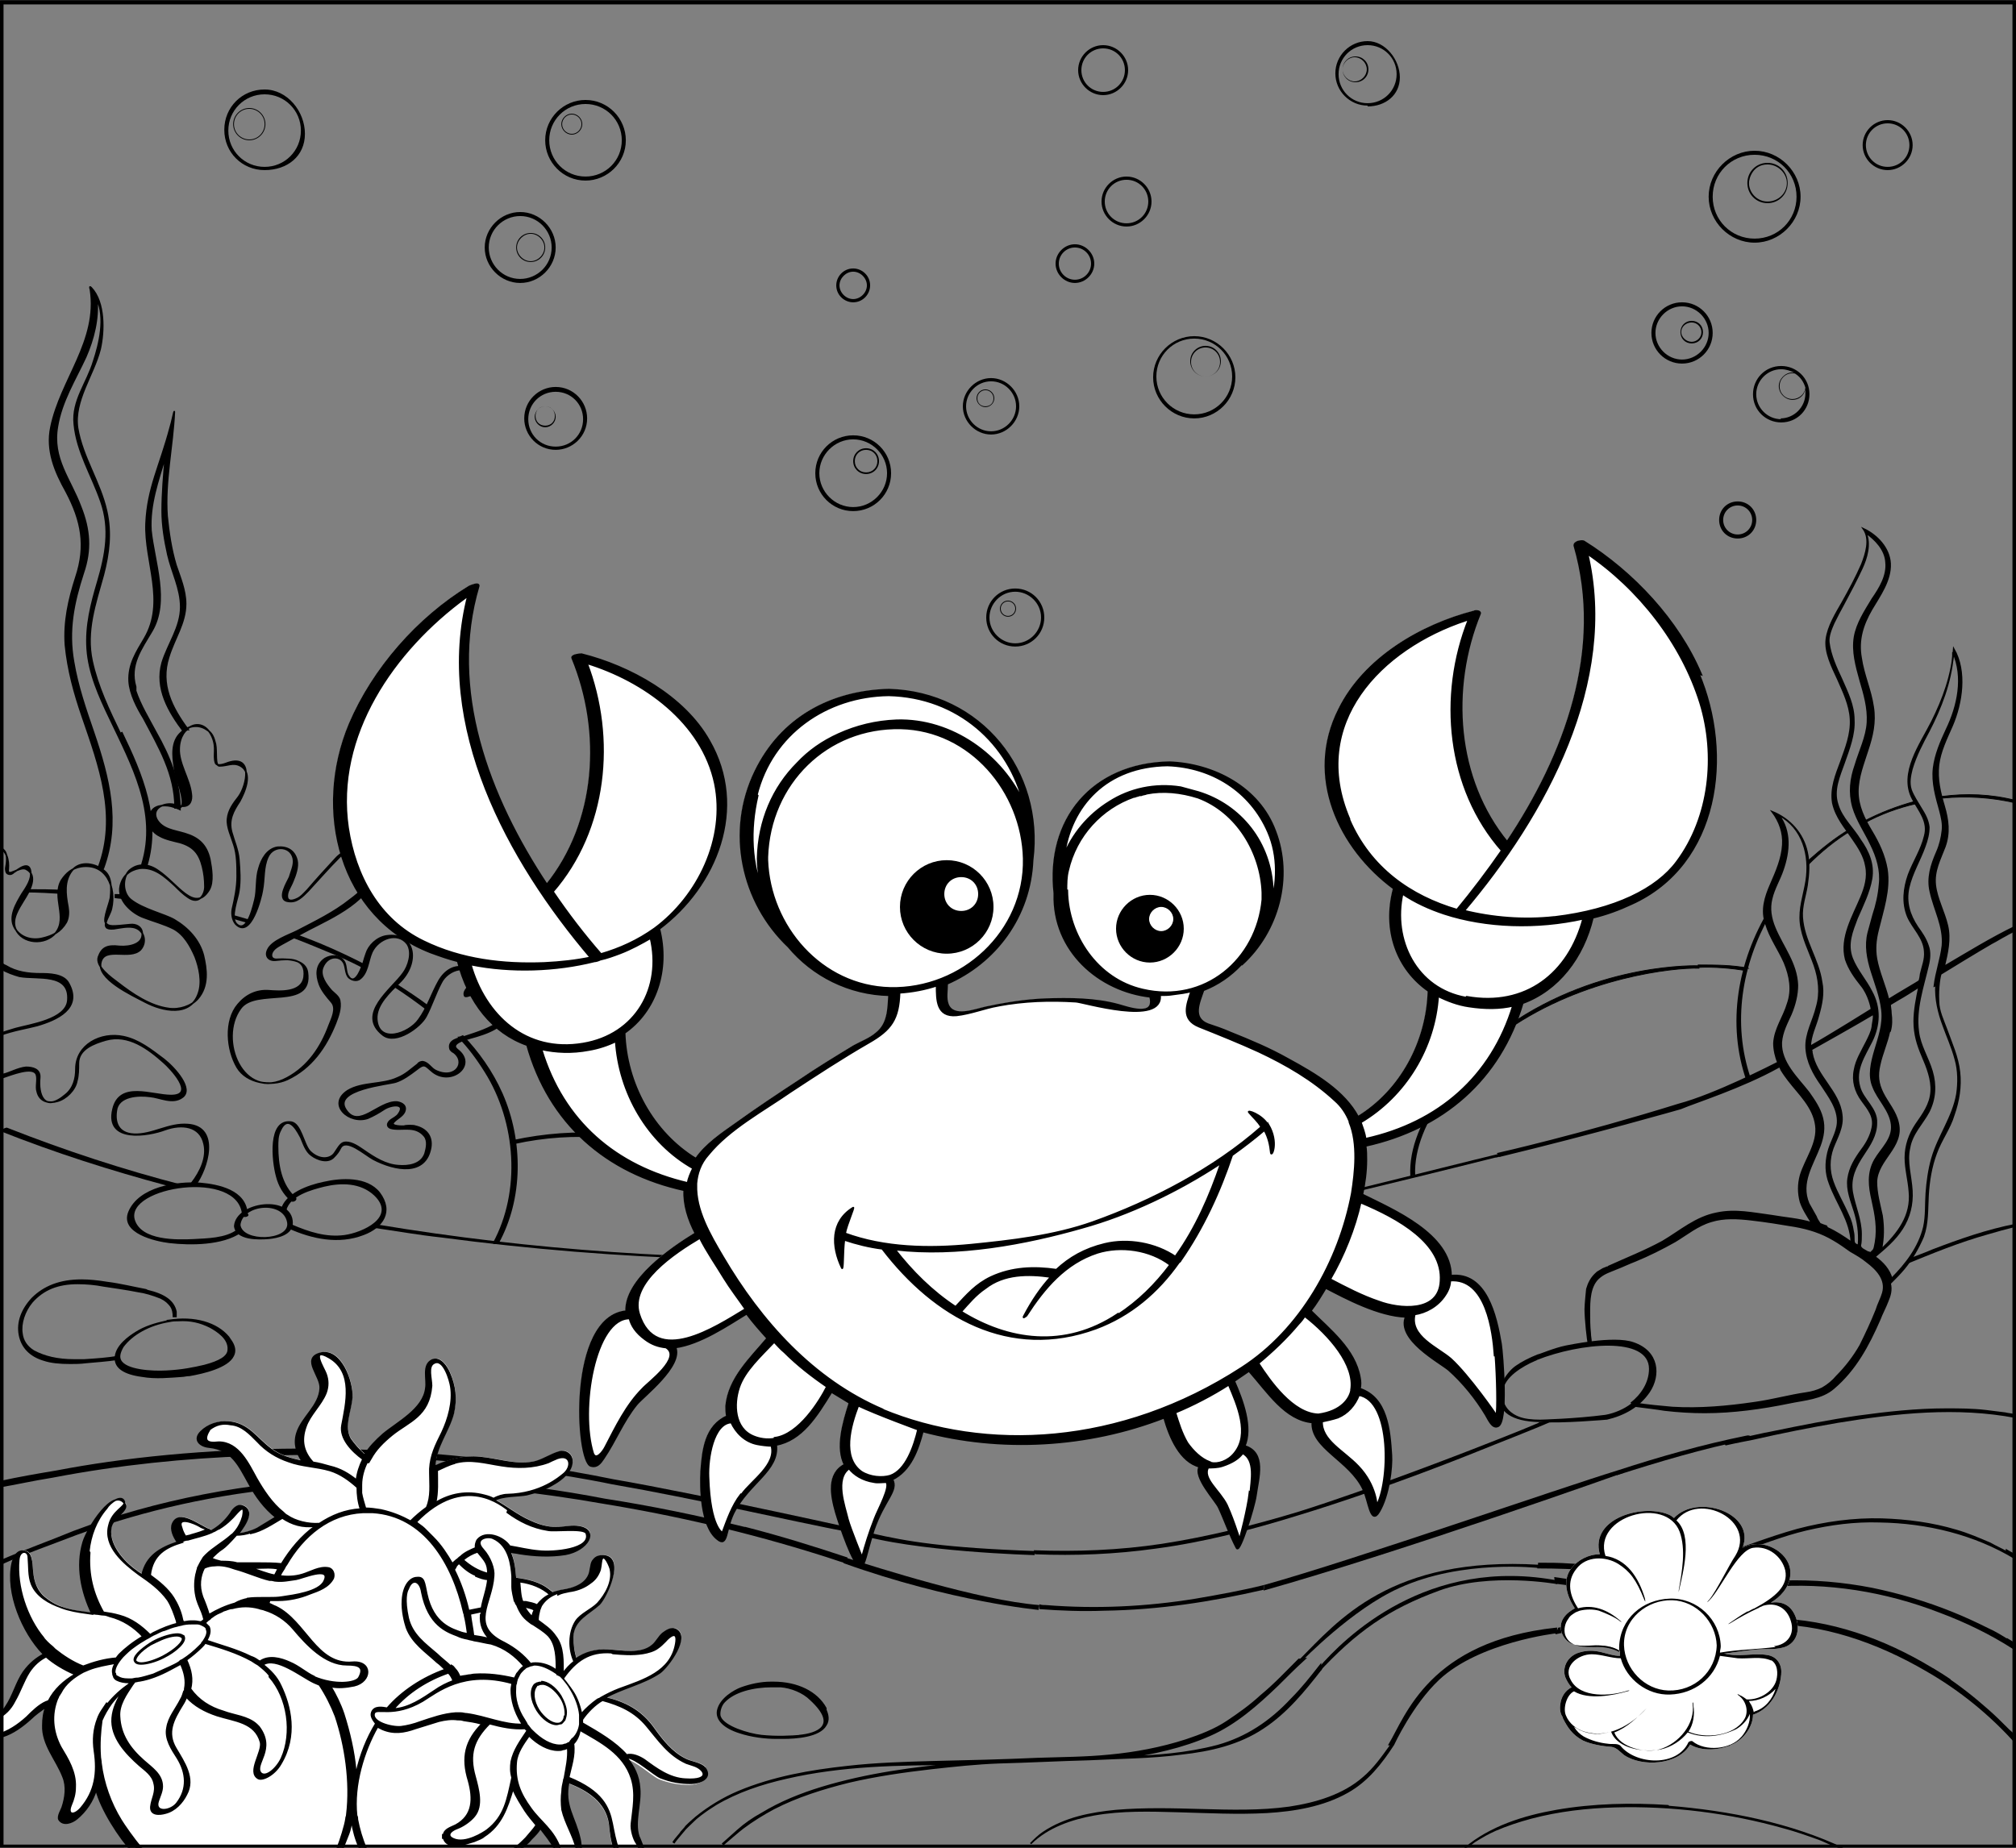 <?xml version="1.0" encoding="UTF-8" standalone="no"?>
<!-- Creator: CorelDRAW X6 -->

<svg
   xmlns:dc="http://purl.org/dc/elements/1.1/"
   xmlns:cc="http://creativecommons.org/ns#"
   xmlns:rdf="http://www.w3.org/1999/02/22-rdf-syntax-ns#"
   xmlns:svg="http://www.w3.org/2000/svg"
   xmlns="http://www.w3.org/2000/svg"
   xmlns:sodipodi="http://sodipodi.sourceforge.net/DTD/sodipodi-0.dtd"
   xmlns:inkscape="http://www.inkscape.org/namespaces/inkscape"
   xml:space="preserve"
   width="240"
   height="219.999"
   version="1.1"
   style="clip-rule:evenodd;fill-rule:evenodd;image-rendering:optimizeQuality;shape-rendering:geometricPrecision;text-rendering:geometricPrecision"
   viewBox="0 0 2500 2292"
   id="svg5291"
   sodipodi:docname="crab.svg"
   inkscape:version="0.92.1 r15371"><rect x="0" y="0" width="2500" height="2292" fill="#808080" stroke="none"/><defs
     id="defs5468" /><sodipodi:namedview
     pagecolor="#ffffff"
     bordercolor="#666666"
     borderopacity="1"
     objecttolerance="10"
     gridtolerance="10"
     guidetolerance="10"
     inkscape:pageopacity="0"
     inkscape:pageshadow="2"
     inkscape:window-width="1920"
     inkscape:window-height="1003"
     id="namedview5293"
     showgrid="false"
     units="px"
     inkscape:zoom="3.6818288"
     inkscape:cx="113.30176"
     inkscape:cy="91.630321"
     inkscape:window-x="-9"
     inkscape:window-y="-9"
     inkscape:window-maximized="1"
     inkscape:current-layer="svg5291" /><path
     style="fill:#000000;fill-rule:nonzero"
     inkscape:connector-curvature="0"
     id="path4974"
     d="m 923,1894 c -57,-14 -115,-26 -173,-35 -212,-41 -450,-39 -659,40 -29,12 -60,23 -90,36 v 6 c 31,-14 63,-25 94,-37 132,-48 337,-94 651,-39 92,15 182,36 271,64 10,3 21,7 31,10 0,-2 1,-4 2,-5 0,-1 0,-1 1,-1 0,0 0,-1 0,-1 -42,-14 -84,-27 -127,-38 z"
     class="fil0" /><path
     style="fill:#000000;fill-rule:nonzero"
     inkscape:connector-curvature="0"
     id="path4976"
     d="m 1081,1901 c 0,0 -210,-47 -320,-66 -275,-56 -530,-42 -691,-11 -24,4 -47,8 -70,13 v 8 c 18,-3 40,-8 65,-12 332,-64 655,0 693,8 0,0 0,0 0,0 109,19 209,43 302,61 v 0 c 71,23 223,27 223,27 l 1,-5 c -113,-4 -160,-12 -203,-22 z"
     class="fil0" /><path
     style="fill:#000000;fill-rule:nonzero"
     inkscape:connector-curvature="0"
     id="path4978"
     d="m 1908,1765 c 0,0 0,0 0,0 -28,12 -57,23 -85,34 0,0 -123,48 -212,76 -56,17 -112,31 -170,40 -53,8 -106,10 -159,8 0,1 1,2 1,3 0,1 0,1 1,2 49,2 99,0 149,-7 60,-8 118,-23 176,-41 109,-33 222,-79 222,-79 0,0 0,0 0,0 27,-11 69,-27 96,-39 -1,0 -18,3 -18,2 z"
     class="fil0" /><path
     style="fill:#000000;fill-rule:nonzero"
     inkscape:connector-curvature="0"
     id="path4980"
     d="m 1291,766 c 0,17 -14,32 -32,32 -17,0 -32,-14 -32,-32 0,-17 14,-32 32,-32 17,0 32,14 32,32 z m -68,0 c 0,20 16,36 36,36 20,0 36,-16 36,-36 0,-20 -16,-36 -36,-36 -20,0 -36,16 -36,36 z"
     class="fil0" /><path
     style="fill:#000000;fill-rule:nonzero"
     inkscape:connector-curvature="0"
     id="path4982"
     d="m 1058,545 c 23,0 42,19 42,42 0,23 -19,42 -42,42 -23,0 -42,-19 -42,-42 0,-23 19,-42 42,-42 z m 0,89 c 26,0 47,-21 47,-47 0,-26 -21,-47 -47,-47 -26,0 -47,21 -47,47 0,26 21,47 47,47 z"
     class="fil0" /><path
     style="fill:#000000;fill-rule:nonzero"
     inkscape:connector-curvature="0"
     id="path4984"
     d="m 1229,535 c -17,0 -31,-14 -31,-31 0,-17 14,-31 31,-31 17,0 31,14 31,31 0,17 -14,31 -31,31 z m 35,-31 c 0,-19 -16,-35 -35,-35 -19,0 -35,16 -35,35 0,19 16,35 35,35 19,0 35,-16 35,-35 z"
     class="fil0" /><path
     style="fill:#000000;fill-rule:nonzero"
     inkscape:connector-curvature="0"
     id="path4986"
     d="m 1058,337 c 9,0 17,8 17,17 0,9 -8,17 -17,17 -9,0 -17,-8 -17,-17 0,-9 8,-17 17,-17 z m 0,38 c 12,0 21,-10 21,-21 0,-12 -10,-21 -21,-21 -12,0 -21,10 -21,21 0,12 10,21 21,21 z"
     class="fil0" /><path
     style="fill:#000000;fill-rule:nonzero"
     inkscape:connector-curvature="0"
     id="path4988"
     d="m 2155,627 c 10,0 18,8 18,18 0,10 -8,18 -18,18 -10,0 -18,-8 -18,-18 0,-10 8,-18 18,-18 z m 0,41 c 13,0 23,-10 23,-23 0,-13 -10,-23 -23,-23 -13,0 -23,10 -23,23 0,13 10,23 23,23 z"
     class="fil0" /><path
     style="fill:#000000;fill-rule:nonzero"
     inkscape:connector-curvature="0"
     id="path4990"
     d="m 689,486 c 19,0 34,15 34,34 0,19 -15,34 -34,34 -19,0 -34,-15 -34,-34 0,-19 15,-34 34,-34 z m 0,72 c 21,0 39,-17 39,-39 0,-21 -17,-39 -39,-39 -21,0 -39,17 -39,39 0,21 17,39 39,39 z"
     class="fil0" /><path
     style="fill:#000000;fill-rule:nonzero"
     inkscape:connector-curvature="0"
     id="path4992"
     d="m 726,129 c 25,0 45,20 45,45 0,25 -20,45 -45,45 -25,0 -45,-20 -45,-45 0,-25 20,-45 45,-45 z m 0,95 c 27,0 50,-22 50,-50 0,-27 -22,-50 -50,-50 -27,0 -50,22 -50,50 0,27 22,50 50,50 z"
     class="fil0" /><path
     style="fill:#000000;fill-rule:nonzero"
     inkscape:connector-curvature="0"
     id="path4994"
     d="m 1481,420 c 26,0 47,21 47,47 0,26 -21,47 -47,47 -26,0 -47,-21 -47,-47 0,-26 21,-47 47,-47 z m 0,99 c 28,0 51,-23 51,-51 0,-28 -23,-51 -51,-51 -28,0 -51,23 -51,51 0,28 23,51 51,51 z"
     class="fil0" /><path
     style="fill:#000000;fill-rule:nonzero"
     inkscape:connector-curvature="0"
     id="path4996"
     d="m 645,268 c 22,0 39,18 39,39 0,22 -18,39 -39,39 -22,0 -39,-18 -39,-39 0,-22 18,-39 39,-39 z m 0,83 c 24,0 44,-20 44,-44 0,-24 -20,-44 -44,-44 -24,0 -44,20 -44,44 0,24 20,44 44,44 z"
     class="fil0" /><path
     style="fill:#000000;fill-rule:nonzero"
     inkscape:connector-curvature="0"
     id="path4998"
     d="m 2341,153 c 15,0 27,12 27,27 0,15 -12,27 -27,27 -15,0 -27,-12 -27,-27 0,-15 12,-27 27,-27 z m 0,58 c 17,0 31,-14 31,-31 0,-17 -14,-31 -31,-31 -17,0 -31,14 -31,31 0,17 14,31 31,31 z"
     class="fil0" /><path
     style="fill:#000000;fill-rule:nonzero"
     inkscape:connector-curvature="0"
     id="path5000"
     d="m 1368,60 c 15,0 27,12 27,27 0,15 -12,27 -27,27 -15,0 -27,-12 -27,-27 0,-15 12,-27 27,-27 z m 0,58 c 17,0 31,-14 31,-31 0,-17 -14,-31 -31,-31 -17,0 -31,14 -31,31 0,17 14,31 31,31 z"
     class="fil0" /><path
     style="fill:#000000;fill-rule:nonzero"
     inkscape:connector-curvature="0"
     id="path5002"
     d="m 2176,192 c 29,0 52,23 52,52 0,29 -23,52 -52,52 -29,0 -52,-23 -52,-52 0,-29 23,-52 52,-52 z m 0,109 c 31,0 57,-26 57,-57 0,-31 -26,-57 -57,-57 -31,0 -57,26 -57,57 0,31 26,57 57,57 z"
     class="fil0" /><path
     style="fill:#000000;fill-rule:nonzero"
     inkscape:connector-curvature="0"
     id="path5004"
     d="m 2086,380 c 18,0 33,15 33,33 0,18 -15,33 -33,33 -18,0 -33,-15 -33,-33 0,-18 15,-33 33,-33 z m 0,71 c 21,0 38,-17 38,-38 0,-21 -17,-38 -38,-38 -21,0 -38,17 -38,38 0,21 17,38 38,38 z"
     class="fil0" /><path
     style="fill:#000000;fill-rule:nonzero"
     inkscape:connector-curvature="0"
     id="path5006"
     d="m 1424,250 c 0,15 -12,27 -27,27 -15,0 -27,-12 -27,-27 0,-15 12,-27 27,-27 15,0 27,12 27,27 z m -58,0 c 0,17 14,31 31,31 17,0 31,-14 31,-31 0,-17 -14,-31 -31,-31 -17,0 -31,14 -31,31 z"
     class="fil0" /><path
     style="fill:#000000;fill-rule:nonzero"
     inkscape:connector-curvature="0"
     id="path5008"
     d="m 1696,56 c 20,0 36,16 36,36 0,20 -16,36 -36,36 -20,0 -36,-16 -36,-36 0,-20 16,-36 36,-36 z m 0,76 c 22,0 40,-14 40,-36 0,-22 -18,-45 -40,-45 -22,0 -40,18 -40,40 0,22 18,40 40,40 z"
     class="fil0" /><path
     style="fill:#000000;fill-rule:nonzero"
     inkscape:connector-curvature="0"
     id="path5010"
     d="m 2209,520 c -17,0 -31,-14 -31,-31 0,-17 14,-31 31,-31 6,0 11,2 16,4 -1,0 -1,0 -2,0 -9,0 -17,8 -17,17 0,9 8,17 17,17 8,0 14,-5 16,-13 0,2 0,3 0,5 0,17 -14,31 -31,31 z m 30,-39 c -1,8 -8,14 -16,14 -9,0 -16,-7 -16,-16 0,-9 7,-16 16,-16 1,0 3,0 4,1 6,4 10,10 12,17 z m -30,-27 c -20,0 -35,16 -35,35 0,20 16,35 35,35 20,0 35,-16 35,-35 0,-20 -16,-35 -35,-35 z"
     class="fil0" /><path
     style="fill:#000000;fill-rule:nonzero"
     inkscape:connector-curvature="0"
     id="path5012"
     d="m 1333,307 c 11,0 20,9 20,20 0,11 -9,20 -20,20 -11,0 -20,-9 -20,-20 0,-11 9,-20 20,-20 z m 0,44 c 13,0 24,-11 24,-24 0,-13 -11,-24 -24,-24 -13,0 -24,11 -24,24 0,13 11,24 24,24 z"
     class="fil0" /><path
     style="fill:#000000;fill-rule:nonzero"
     inkscape:connector-curvature="0"
     id="path5014"
     d="m 144,1685 c 0,-1 0,-2 1,-3 -12,2 -25,3 -41,4 -5,0 -9,0 -12,0 -21,0 -37,-4 -50,-11 -8,-5 -13,-12 -14,-21 -2,-12 3,-27 12,-38 14,-16 32,-23 56,-23 11,0 22,1 32,3 13,2 28,4 43,7 8,1 18,4 28,8 6,3 9,6 12,10 2,3 3,7 3,13 1,0 3,0 4,0 0,0 0,0 0,0 0,0 1,0 1,0 0,-2 0,-3 0,-5 0,0 0,-1 0,-2 v 0 c 0,0 0,0 0,0 v 0 c 0,0 0,0 0,0 v 0 0 c 0,0 0,0 0,0 -3,-14 -15,-22 -36,-27 l -2,-1 c -16,-3 -32,-7 -48,-9 -12,-2 -23,-3 -32,-3 -27,0 -47,8 -62,23 -13,14 -19,30 -16,46 3,16 14,27 31,32 9,3 20,4 33,4 v 0 c 6,0 12,0 20,-1 11,-1 25,-2 39,-4 0,-1 0,-2 0,-3 z"
     class="fil0" /><path
     style="fill:#000000;fill-rule:nonzero"
     inkscape:connector-curvature="0"
     id="path5016"
     d="m 1074,558 c 8,0 14,6 14,14 0,8 -6,14 -14,14 -8,0 -14,-6 -14,-14 0,-8 6,-14 14,-14 z m 0,30 c 9,0 16,-7 16,-16 0,-9 -7,-16 -16,-16 -9,0 -16,7 -16,16 0,9 7,16 16,16 z"
     class="fil0" /><path
     style="fill:#000000;fill-rule:nonzero"
     inkscape:connector-curvature="0"
     id="path5018"
     d="m 1495,431 c 10,0 18,8 18,18 0,10 -8,18 -18,18 -10,0 -18,-8 -18,-18 0,-10 8,-18 18,-18 z m 0,36 c 10,0 19,-8 19,-19 0,-10 -8,-19 -19,-19 -10,0 -19,8 -19,19 0,10 8,19 19,19 z"
     class="fil0" /><path
     style="fill:#000000;fill-rule:nonzero"
     inkscape:connector-curvature="0"
     id="path5020"
     d="m 1222,504 c -6,0 -10,-4 -10,-10 0,-6 5,-10 10,-10 6,0 10,5 10,10 0,6 -4,10 -10,10 z m 0,-21 c -6,0 -11,5 -11,11 0,6 5,11 11,11 6,0 11,-5 11,-11 0,-6 -5,-11 -11,-11 z"
     class="fil0" /><path
     style="fill:#000000;fill-rule:nonzero"
     inkscape:connector-curvature="0"
     id="path5022"
     d="m 1250,764 c -5,0 -9,-4 -9,-9 0,-5 4,-9 9,-9 5,0 9,4 9,9 0,5 -4,9 -9,9 z m 0,-19 c -6,0 -10,5 -10,10 0,6 5,10 10,10 6,0 10,-5 10,-10 0,-6 -5,-10 -10,-10 z"
     class="fil0" /><path
     style="fill:#000000;fill-rule:nonzero"
     inkscape:connector-curvature="0"
     id="path5024"
     d="m 709,142 c 6,0 12,5 12,12 0,6 -5,12 -12,12 -6,0 -12,-5 -12,-12 0,-6 5,-12 12,-12 z m 0,25 c 7,0 13,-6 13,-13 0,-7 -6,-13 -13,-13 -7,0 -13,6 -13,13 0,7 6,13 13,13 z"
     class="fil0" /><path
     style="fill:#000000;fill-rule:nonzero"
     inkscape:connector-curvature="0"
     id="path5026"
     d="m 676,504 c 7,0 12,5 12,12 0,7 -5,12 -12,12 -7,0 -12,-5 -12,-12 0,-7 5,-12 12,-12 z m 0,26 c 7,0 13,-6 13,-13 0,-7 -6,-13 -13,-13 -7,0 -13,6 -13,13 0,7 6,13 13,13 z"
     class="fil0" /><path
     style="fill:#000000;fill-rule:nonzero"
     inkscape:connector-curvature="0"
     id="path5028"
     d="m 658,290 c 9,0 17,8 17,17 0,9 -8,17 -17,17 -9,0 -17,-8 -17,-17 0,-9 8,-17 17,-17 z m 0,35 c 10,0 18,-8 18,-18 0,-10 -8,-18 -18,-18 -10,0 -18,8 -18,18 0,10 8,18 18,18 z"
     class="fil0" /><path
     style="fill:#000000;fill-rule:nonzero"
     inkscape:connector-curvature="0"
     id="path5030"
     d="m 1665,86 c 0,-8 7,-15 15,-15 8,0 15,7 15,15 0,8 -7,15 -15,15 -8,0 -15,-7 -15,-15 z m 32,0 c 0,-9 -7,-16 -16,-16 -9,0 -16,7 -16,16 0,9 7,16 16,16 9,0 16,-7 16,-16 z"
     class="fil0" /><path
     style="fill:#000000;fill-rule:nonzero"
     inkscape:connector-curvature="0"
     id="path5032"
     d="m 328,117 c 25,0 45,20 45,45 0,25 -20,45 -45,45 -25,0 -45,-20 -45,-45 0,-25 20,-45 45,-45 z m 0,94 c 28,0 50,-17 50,-45 0,-28 -22,-55 -50,-55 -28,0 -50,22 -50,50 0,28 22,50 50,50 z"
     class="fil0" /><path
     style="fill:#000000;fill-rule:nonzero"
     inkscape:connector-curvature="0"
     id="path5034"
     d="m 290,154 c 0,-10 8,-19 19,-19 10,0 19,8 19,19 0,10 -8,19 -19,19 -10,0 -19,-8 -19,-19 z m 39,0 c 0,-11 -9,-20 -20,-20 -11,0 -20,9 -20,20 0,11 9,20 20,20 11,0 20,-9 20,-20 z"
     class="fil0" /><path
     style="fill:#000000;fill-rule:nonzero"
     inkscape:connector-curvature="0"
     id="path5036"
     d="m 2192,204 c 13,0 24,11 24,23 0,13 -11,23 -24,23 -13,0 -23,-11 -23,-23 0,-6 5,-23 23,-23 z m 0,48 c 14,0 25,-11 25,-25 0,-14 -11,-25 -25,-25 -14,0 -25,11 -25,25 0,14 11,25 25,25 z"
     class="fil0" /><path
     style="fill:#000000;fill-rule:nonzero"
     inkscape:connector-curvature="0"
     id="path5038"
     d="m 2098,400 c 7,0 12,6 12,12 0,7 -6,12 -12,12 -7,0 -13,-6 -13,-12 0,-7 6,-12 13,-12 z m 0,26 c 8,0 14,-6 14,-14 0,-8 -6,-14 -14,-14 -8,0 -14,6 -14,14 0,8 6,14 14,14 z"
     class="fil0" /><path
     style="fill:#000000;fill-rule:nonzero"
     inkscape:connector-curvature="0"
     id="path5040"
     d="m 1991,1991 c 2,-6 11,-8 16,-8 3,0 7,0 10,1 1,0 7,3 7,4 -5,5 -11,8 -18,9 -3,0 -18,1 -15,-5 1,-2 -1,2 0,0 z m 1,6 c 6,3 15,1 21,0 4,-1 8,-3 11,-6 1,-1 4,-3 4,-4 -6,-5 -14,-8 -22,-7 -5,1 -11,3 -14,6 -4,4 -4,9 1,11 2,1 -1,0 0,0 z"
     class="fil0" /><path
     style="fill:#000000;fill-rule:nonzero"
     inkscape:connector-curvature="0"
     id="path5042"
     d="m 2027,2092 c 1,0 1,0 -1,0 -2,0 -1,0 -1,0 -19,-5 -39,-2 -57,6 0,1 0,2 0,4 6,-2 12,-4 18,-6 12,-3 23,-3 35,-1 8,1 21,6 15,17 0,-1 0,-1 0,0 -2,4 -1,2 0,0 -8,15 -27,26 -43,27 -8,1 -17,1 -25,0 -4,-1 -9,-2 -14,-3 -1,1 -1,1 -2,2 3,1 7,2 10,3 17,3 37,3 52,-7 8,-5 17,-11 23,-20 6,-11 -1,-18 -11,-21 z"
     class="fil0" /><path
     style="fill:#000000;fill-rule:nonzero"
     inkscape:connector-curvature="0"
     id="path5044"
     d="m 2059,2152 c -4,-2 -7,-4 -11,-7 -2,-2 -1,-4 1,-6 4,-8 11,-18 21,-12 7,4 15,17 10,26 -4,7 -16,2 -21,0 -3,-1 5,2 0,0 z m 18,6 c 20,-7 -9,-58 -28,-24 -2,3 -3,6 -4,10 -1,3 4,6 7,8 7,4 17,10 25,7 3,-1 -9,3 0,0 z"
     class="fil0" /><path
     style="fill:#000000;fill-rule:nonzero"
     inkscape:connector-curvature="0"
     id="path5046"
     d="m 2112,2149 c -2,0 -6,1 -7,-1 0,-3 1,-6 4,-8 3,-2 6,-2 9,-1 2,0 7,2 8,4 1,3 -12,6 -14,6 -3,0 3,0 0,0 z m 16,-5 c 3,-2 0,-3 -2,-5 -5,-4 -14,-6 -19,-1 -2,2 -4,5 -3,8 0,4 2,4 6,4 7,0 13,-1 19,-6 0,0 -2,2 0,0 z"
     class="fil0" /><path
     style="fill:#000000;fill-rule:nonzero"
     inkscape:connector-curvature="0"
     id="path5050"
     d="m 2128,2165 c 2,-1 4,-6 7,-5 2,1 4,3 6,4 -4,1 -9,1 -13,1 1,0 6,0 0,0 z m 9,-7 c -4,-2 -6,2 -9,4 -2,2 -3,4 1,4 5,0 11,0 16,0 -2,-3 -5,-7 -8,-8 -1,-1 1,1 0,0 z"
     class="fil0" /><path
     style="fill:#000000;fill-rule:nonzero"
     inkscape:connector-curvature="0"
     id="path5054"
     d="m 2167,2112 c 1,0 0,0 -1,1 -4,1 -7,0 -11,0 4,-3 7,-3 11,0 0,0 -2,-2 0,0 z m -12,-1 c -5,4 11,5 13,4 5,-1 1,-4 -1,-6 -5,-3 -8,-1 -12,2 -5,4 1,-1 0,0 z"
     class="fil0" /><path
     style="fill:#000000;fill-rule:nonzero"
     inkscape:connector-curvature="0"
     id="path5064"
     d="m 932,1778 c -2,0 -7,0 -6,-3 1,-3 3,-5 6,-7 3,-1 7,-1 9,1 1,1 6,4 6,6 0,3 -13,3 -15,3 -3,0 3,0 0,0 z m 17,-1 c 4,-1 1,-3 0,-5 -4,-5 -12,-9 -19,-5 -3,1 -5,4 -5,7 0,4 1,4 5,5 7,2 13,2 20,-1 0,0 -2,1 0,0 z"
     class="fil0" /><path
     style="fill:#000000;fill-rule:nonzero"
     inkscape:connector-curvature="0"
     id="path5066"
     d="m 905,1817 c 0,0 11,-4 12,-4 6,0 12,2 16,6 0,0 -3,1 -4,2 -3,1 -7,2 -10,2 -5,0 -11,-1 -15,-5 0,0 0,0 0,0 z m 2,4 c 6,3 14,3 21,2 3,-1 6,-2 8,-3 1,0 -2,-4 -3,-4 -5,-4 -11,-6 -17,-5 -1,0 -16,5 -15,7 2,1 4,3 6,4 2,1 -2,-1 0,0 z"
     class="fil0" /><path
     style="fill:#000000;fill-rule:nonzero;stroke:#000000;stroke-opacity:1;stroke-width:2.042;stroke-miterlimit:4;stroke-dasharray:none"
     inkscape:connector-curvature="0"
     id="path5074"
     d="m 993,2153 c -12,1 -30,2 -49,0 -17,-2 -46,-11 -51,-23 -2,-4 0,-14 5,-19 12,-13 36,-19 59,-19 3,0 8,0 11,0 13,1 28,7 37,16 36,33 8,43 -14,45 z m 31,-31 v 0 0 c 0,0 0,0 0,-1 v 0 c 0,0 0,0 0,-1 v -1 0 c -11,-20 -35,-32 -65,-32 -1,0 -2,0 -3,0 -13,0 -26,3 -37,7 -8,3 -26,13 -29,28 -2,11 8,21 27,27 15,5 32,7 46,7 2,0 5,0 8,0 16,0 45,-2 53,-16 4,-6 3,-13 -1,-21 z"
     class="fil0" /><path
     style="fill:#000000;fill-rule:nonzero"
     inkscape:connector-curvature="0"
     id="path5076"
     d="m 282,1674 v 0 0 c 0,8 -10,14 -29,19 -13,3 -27,6 -47,7 -18,1 -50,-1 -56,-13 -2,-4 -1,-9 3,-16 11,-15 32,-27 57,-31 4,-1 8,-1 11,-1 15,-1 27,2 39,8 9,5 23,14 22,27 v 0 h 1 z m 2,-16 v 0 0 c 0,0 0,0 0,0 v 0 0 c 0,0 0,0 0,0 v 0 0 c -15,-18 -43,-26 -75,-21 -1,0 -2,0 -3,1 -14,3 -27,7 -38,14 -8,5 -26,17 -26,33 0,12 11,20 34,23 17,3 35,1 50,0 2,0 5,-1 9,-1 17,-3 48,-10 55,-25 3,-6 2,-13 -4,-21 z"
     class="fil0" /><path
     style="fill:#000000;fill-rule:nonzero;stroke:#000000;stroke-opacity:1;stroke-width:3.084;stroke-miterlimit:4;stroke-dasharray:none"
     inkscape:connector-curvature="0"
     id="path5106"
     d="m 2489,1926 c -7,-4 -14,-7 -21,-11 -14,-6 -28,-12 -42,-16 -30,-9 -61,-13 -92,-14 -35,-1 -71,4 -105,13 -36,10 -70,24 -106,35 -32,10 -68,18 -102,14 -25,-2 -49,-5 -74,-6 -13,-1 -26,-1 -38,-1 0,2 -1,3 -1,4 22,0 45,1 67,2 23,2 47,5 70,4 37,-1 72,-12 106,-24 30,-10 59,-22 89,-29 30,-7 60,-11 91,-10 59,1 118,15 169,46 1,-4 -8,-7 -11,-9 z"
     class="fil0" /><path
     style="fill:#000000;fill-rule:nonzero"
     inkscape:connector-curvature="0"
     id="path5108"
     d="m 2333,1885 c 43,1 -43,-1 0,0 z"
     class="fil0" /><path
     style="fill:#000000;fill-rule:nonzero;stroke:#000000;stroke-opacity:1;stroke-width:3.084;stroke-miterlimit:4;stroke-dasharray:none"
     inkscape:connector-curvature="0"
     id="path5110"
     d="m 1637,2072 c 0,-2 0,-3 0,-5 -11,14 -22,28 -35,41 -26,28 -56,48 -92,58 -38,10 -77,13 -117,14 36,-5 73,-13 107,-28 32,-14 59,-38 84,-62 11,-11 22,-22 33,-32 -1,0 -3,1 -4,1 -1,0 -2,0 -2,0 -15,15 -30,31 -47,45 -13,12 -27,22 -42,32 -15,10 -33,17 -51,23 -31,10 -63,16 -95,19 -30,3 -60,3 -89,4 -44,2 -87,3 -131,4 -35,1 -70,2 -105,6 -46,5 -92,13 -135,31 -19,8 -37,19 -53,32 -6,6 -13,12 -18,18 0,1 -7,8 -10,13 4,-6 15,-18 16,-20 11,-11 23,-20 36,-28 27,-16 57,-26 88,-33 69,-16 140,-17 211,-17 2,0 5,0 7,0 -59,5 -118,13 -174,30 -26,8 -51,18 -74,32 -11,6 -21,13 -30,21 -1,1 -19,17 -19,17 0,0 22,-19 25,-21 12,-9 25,-17 38,-24 29,-15 61,-25 93,-33 34,-8 69,-13 104,-17 27,-3 55,-6 82,-7 38,-1 75,-3 113,-4 38,-2 76,-2 114,-7 36,-4 71,-12 101,-32 29,-19 51,-46 72,-73 0,-1 0,-1 0,-2 z"
     class="fil0" /><path
     style="fill:#000000;fill-rule:nonzero;stroke:#000000;stroke-opacity:1;stroke-width:3.084;stroke-miterlimit:4;stroke-dasharray:none"
     inkscape:connector-curvature="0"
     id="path5112"
     d="m 2490,2035 c -8,-5 -16,-10 -25,-14 -14,-7 -29,-14 -44,-20 -32,-13 -66,-23 -100,-30 -36,-7 -72,-10 -109,-9 -37,2 -74,9 -111,12 -49,4 -156,-14 -172,-16 0,1 1,5 1,5 9,1 107,15 145,15 19,0 46,0 64,-3 19,-3 37,-7 55,-8 72,-6 145,6 212,32 32,12 63,27 91,45 v -5 c 0,-1 -8,-5 -9,-6 z"
     class="fil0" /><path
     style="fill:#000000;fill-rule:nonzero;stroke:#000000;stroke-opacity:1;stroke-width:2.042;stroke-miterlimit:4;stroke-dasharray:none"
     inkscape:connector-curvature="0"
     id="path5114"
     d="m 2490,2145 c -8,-8 -16,-16 -24,-23 -18,-16 -37,-31 -57,-44 9,6 16,10 -1,-1 -18,-11 -11,-7 -2,-1 -58,-37 -124,-63 -193,-67 -19,-1 -37,0 -55,2 -18,1 -37,1 -55,1 -37,-1 -124,-3 -170,8 0,2 -3,4 -3,6 46,-11 112,-12 149,-10 18,1 37,2 55,1 19,0 37,-3 55,-3 70,-2 140,23 200,58 42,24 80,55 112,91 v -6 c 0,-3 -8,-9 -10,-11 z"
     class="fil0" /><path
     style="fill:#000000;fill-rule:nonzero"
     inkscape:connector-curvature="0"
     id="path5116"
     d="m 2069,2239 c -46,-3 -93,-2 -139,6 -40,7 -82,20 -114,47 5,1 11,-6 15,-8 8,-5 15,-9 24,-13 14,-6 29,-11 44,-15 34,-9 69,-13 104,-14 70,-2 142,7 209,26 15,4 29,9 43,14 11,4 21,11 33,11 -67,-32 -144,-47 -218,-53 -42,-3 85,6 0,0 z"
     class="fil0" /><path
     style="fill:#000000;fill-rule:nonzero"
     inkscape:connector-curvature="0"
     id="path5118"
     d="m 2498,1754 c -4,-1 -7,-1 -11,-2 -8,-1 -16,-2 -24,-3 -17,-2 -33,-2 -50,-2 -36,0 -73,4 -109,9 -35,5 -70,12 -104,19 -12,2 -41,9 -61,13 0,0 0,0 0,1 0,1 0,3 1,4 13,-3 29,-6 34,-7 35,-8 70,-15 105,-21 73,-12 148,-20 221,-6 0,-2 1,-3 -2,-4 z"
     class="fil0" /><path
     style="fill:#000000;fill-rule:nonzero"
     inkscape:connector-curvature="0"
     id="path5120"
     d="m 2443,1185 c 0,0 0,0 0,0 0,0 0,0 0,0 z"
     class="fil0" /><path
     style="fill:#000000;fill-rule:nonzero"
     inkscape:connector-curvature="0"
     id="path5122"
     d="m 2442,1186 c 0,0 -1,0 -1,1 0,0 1,0 1,-1 z"
     class="fil0" /><path
     style="fill:#000000;fill-rule:nonzero"
     inkscape:connector-curvature="0"
     id="path5124"
     d="m 2438,1188 c 1,-1 2,-1 2,-1 -1,0 -2,1 -2,1 z"
     class="fil0" /><path
     style="fill:#000000;fill-rule:nonzero"
     inkscape:connector-curvature="0"
     id="path5126"
     d="m 2433,1192 c 1,-1 2,-1 2,-2 -1,1 -2,1 -2,2 z"
     class="fil0" /><path
     style="fill:#000000;fill-rule:nonzero"
     inkscape:connector-curvature="0"
     id="path5128"
     d="m 2435,1190 c 1,-1 2,-1 2,-1 -1,1 -2,1 -2,1 z"
     class="fil0" /><path
     style="fill:#000000;fill-rule:nonzero"
     inkscape:connector-curvature="0"
     id="path5130"
     d="m 298,1520 c 2,-26 54,-31 58,-3 3,22 -56,24 -58,2 0,-2 -8,-1 -8,2 2,18 31,17 43,16 11,-1 30,-5 30,-20 0,-36 -71,-27 -73,4 0,3 8,1 8,-1 z"
     class="fil0" /><path
     style="fill:#000000;fill-rule:nonzero"
     inkscape:connector-curvature="0"
     id="path5132"
     d="m 307,1505 c -2,-29 -36,-36 -59,-38 -29,-2 -76,5 -89,36 -11,27 34,37 51,39 26,3 66,3 89,-13 4,-3 -2,-6 -5,-4 -14,11 -38,11 -54,12 -21,1 -65,2 -73,-24 -12,-41 129,-63 133,-6 0,4 8,3 8,0 v 0 z"
     class="fil0" /><path
     style="fill:#000000;fill-rule:nonzero"
     inkscape:connector-curvature="0"
     id="path5134"
     d="m 355,1501 c 5,-18 31,-25 47,-29 21,-5 45,-5 62,11 28,27 -15,46 -37,49 -23,3 -44,-4 -65,-13 -3,-1 -9,3 -4,5 29,13 62,20 93,8 24,-9 38,-29 20,-53 -16,-20 -48,-18 -70,-13 -19,4 -48,14 -53,35 -1,4 7,3 8,-1 v 0 z"
     class="fil0" /><path
     style="fill:#000000;fill-rule:nonzero;stroke:#000000;stroke-opacity:1;stroke-width:2.042;stroke-miterlimit:4;stroke-dasharray:none"
     inkscape:connector-curvature="0"
     id="path5136"
     d="m 242,1470 c 15,-20 31,-72 -9,-75 -24,-2 -44,13 -67,12 -20,-1 -24,-15 -22,-29 2,-19 28,-20 42,-18 12,1 28,10 40,1 14,-10 -9,-36 -23,-47 -16,-12 -31,-24 -50,-28 -28,-6 -59,10 -59,40 0,12 -3,24 -13,32 -27,23 -34,-1 -32,-21 1,-11 -9,-13 -17,-13 -10,1 -20,7 -29,9 H 2 v 4 c 12,-4 39,-15 43,-4 2,6 -1,15 1,21 3,13 15,15 25,12 11,-3 22,-14 24,-25 2,-7 2,-15 2,-22 0,-18 20,-25 34,-29 28,-8 53,11 72,28 7,6 41,41 9,41 -24,0 -64,-18 -72,17 -10,42 44,33 65,25 20,-7 43,-5 48,18 4,17 -5,35 -15,48 -2,3 3,4 5,2 v 0 z M 0,1284 c 16,-6 35,-9 46,-12 24,-7 56,-21 39,-52 -6,-12 -25,-12 -35,-12 -15,0 -30,-2 -43,-10 -3,-1 -5,-3 -7,-5 v 7 c 1,1 2,1 2,2 6,4 15,7 22,9 22,4 63,-5 60,30 -2,24 -47,30 -65,35 -7,2 -13,4 -19,6 v 3 z m 0,-233 c 2,1 3,2 5,4 5,6 3,16 2,22 0,2 0,6 3,7 3,1 5,0 7,-2 4,-2 21,-18 21,3 0,8 -7,18 -11,24 -7,12 -17,28 -9,42 7,12 21,16 34,13 13,-3 23,-8 30,-20 3,-6 3,-13 2,-19 -3,-16 -5,-32 5,-45 10,-13 30,-9 41,1 8,7 8,21 7,31 0,6 -10,28 -6,33 4,5 9,4 30,2 8,-1 14,3 15,9 3,15 -15,19 -28,18 -16,-2 -22,2 -26,13 -4,12 16,26 24,32 18,14 40,29 63,32 13,2 28,-3 36,-12 14,-16 11,-37 7,-54 -5,-19 -19,-34 -36,-44 -12,-7 -39,-13 -54,-25 -11,-9 -10,-28 -2,-36 11,-10 25,-8 36,0 24,16 45,53 63,24 6,-10 3,-27 1,-38 -4,-18 -14,-27 -31,-32 -13,-4 -28,-5 -35,-18 -7,-15 13,-22 25,-17 3,1 5,1 8,1 9,0 11,-8 10,-15 -2,-19 -16,-38 -15,-57 1,-28 29,-41 41,-14 6,14 1,22 4,32 2,6 13,1 16,0 31,-10 23,28 13,42 -7,9 -13,17 -14,28 -1,10 5,22 8,32 4,12 4,26 4,39 0,14 -3,28 -6,41 -1,6 0,13 4,18 19,20 32,-34 33,-41 3,-15 1,-29 7,-42 7,-16 31,-14 32,5 0,7 -3,13 -5,20 -2,5 -17,28 -2,30 11,2 18,-6 25,-13 13,-14 26,-29 39,-42 19,-20 45,-7 41,17 -2,15 -17,28 -28,36 -20,16 -43,27 -66,39 -10,5 -31,12 -36,23 -4,8 1,14 10,13 17,-2 38,-3 35,21 -3,20 -30,18 -44,17 -15,-1 -28,5 -38,17 -17,20 -14,56 -1,78 12,20 42,24 62,15 30,-14 48,-40 60,-70 3,-8 7,-18 5,-28 -1,-5 -7,-9 -10,-12 -7,-8 -15,-19 -11,-29 6,-15 21,-15 26,-6 3,5 2,15 7,19 5,4 10,3 12,2 11,-7 11,-23 16,-34 8,-17 32,-26 44,-10 7,11 1,28 -5,36 -14,20 -59,51 -25,77 16,12 46,-10 53,-23 7,-13 12,-29 19,-42 8,-17 38,-26 36,-1 -1,7 -9,10 -7,17 1,4 20,-6 27,-11 23,-17 37,0 37,15 0,11 -11,21 -19,27 -13,10 -30,15 -45,20 -7,2 -21,4 -18,15 0,1 3,4 4,4 17,12 3,35 -22,23 -6,-3 -9,-10 -16,-11 -2,0 -5,1 -6,3 -8,6 -15,13 -25,17 -19,9 -44,5 -62,16 -26,17 2,42 25,34 7,-3 14,-7 20,-11 9,-6 28,-8 18,6 -2,3 -6,5 -9,7 -6,4 -6,10 2,11 13,2 28,-4 39,9 5,6 3,15 1,22 -5,14 -21,16 -33,15 -16,-1 -30,-10 -43,-19 -6,-4 -14,-10 -22,-10 -6,0 -8,4 -14,13 -5,8 -19,10 -31,-2 -8,-9 -11,-34 -23,-36 -29,-4 -23,49 -18,67 3,12 9,22 18,30 2,2 7,-1 5,-3 -18,-16 -22,-41 -22,-64 0,-6 0,-13 3,-19 11,-25 24,5 26,8 3,7 6,17 13,22 8,6 21,10 28,2 4,-4 6,-7 8,-11 7,-13 30,8 41,14 27,14 65,21 71,-15 2,-14 -6,-23 -19,-26 -2,-1 -12,-1 -14,0 1,0 -20,1 -12,-6 4,-4 9,-6 12,-11 4,-8 -2,-12 -9,-13 -23,-1 -47,34 -63,10 -18,-26 54,-32 62,-35 9,-3 17,-9 25,-15 11,-9 11,-5 21,3 23,17 55,-9 30,-28 -11,-9 16,-14 25,-17 10,-3 20,-7 28,-13 15,-10 27,-23 23,-41 -3,-13 -14,-17 -26,-16 -6,0 -14,4 -19,7 -5,4 -19,11 -18,10 2,-3 6,-7 7,-10 3,-11 0,-19 -11,-22 -12,-3 -24,3 -32,17 -9,16 -14,33 -25,48 -12,17 -50,31 -52,-1 -1,-18 17,-34 28,-45 26,-25 20,-63 -16,-58 -12,2 -22,12 -25,22 -2,5 -6,21 -5,15 1,-3 -8,27 -17,13 -4,-5 -2,-14 -6,-19 -6,-8 -16,-7 -23,-3 -12,8 -11,21 -7,32 3,8 9,15 15,22 7,8 0,21 -3,29 -10,27 -26,51 -52,65 -55,30 -86,-48 -58,-86 19,-27 90,3 83,-45 -2,-14 -20,-17 -37,-16 -10,1 -10,-9 -1,-15 4,-3 29,-16 40,-22 29,-15 79,-37 83,-74 3,-31 -32,-34 -50,-14 -12,13 -23,25 -35,39 -3,3 -8,9 -13,11 -13,6 -13,-3 -11,-9 1,-3 5,-10 6,-13 3,-7 7,-18 5,-26 -3,-12 -12,-17 -24,-16 -13,2 -20,15 -23,26 -4,12 -2,27 -5,39 -1,3 -9,44 -23,30 -8,-8 2,-32 3,-41 2,-13 1,-26 0,-39 -1,-12 -6,-23 -9,-34 -4,-15 2,-26 10,-38 6,-11 17,-35 1,-44 -9,-5 -16,0 -26,0 -6,0 -3,-17 -5,-27 -2,-8 -4,-14 -11,-18 -10,-7 -23,-5 -32,4 -12,11 -10,29 -8,42 1,9 4,18 7,27 2,8 9,30 -8,23 -8,-3 -22,-3 -27,5 -8,12 -2,25 10,31 7,4 17,6 25,8 17,5 24,14 28,30 2,8 3,16 3,25 0,9 -7,23 -21,13 -6,-4 -11,-9 -16,-14 -13,-12 -26,-24 -44,-22 -12,2 -21,9 -24,22 -4,18 15,34 29,39 13,5 25,8 37,14 13,7 21,21 27,35 5,13 9,31 4,45 -10,30 -45,22 -66,11 -17,-9 -61,-29 -55,-50 5,-19 36,-2 49,-15 8,-9 5,-23 -6,-27 -8,-3 -20,0 -27,1 -20,2 -5,-15 -3,-25 6,-26 -6,-57 -38,-52 -11,2 -18,8 -24,17 -12,21 8,46 -7,65 -13,16 -42,14 -50,-5 -5,-12 4,-25 10,-35 7,-11 19,-31 3,-39 -8,-4 -24,12 -22,0 1,-11 -2,-24 -13,-27 v 6 z"
     class="fil0" /><path
     style="fill:#000000;fill-rule:nonzero"
     inkscape:connector-curvature="0"
     id="path5138"
     d="m 0,1311 c 0,-1 0,-1 0,-2 0,-1 0,-1 0,-2 v -6 c 2,2 3,5 3,8 0,3 -1,6 -3,8 z"
     class="fil0" /><path
     style="fill:#000000;fill-rule:nonzero"
     inkscape:connector-curvature="0"
     id="path5152"
     d="m 0,1070 v 14 c 1,-2 2,-4 2,-7 0,-2 -1,-5 -2,-7 z"
     class="fil0" /><path
     style="fill:#000000;fill-rule:nonzero"
     inkscape:connector-curvature="0"
     id="path5196"
     d="m 1860,1431 c -59,14 -296,75 -380,90 0,1 1,1 1,2 87,-15 365,-85 373,-87 2,0 5,-1 8,-2 -1,-1 -1,-2 -2,-3 z"
     class="fil0" /><path
     style="fill:#000000;fill-rule:nonzero"
     inkscape:connector-curvature="0"
     id="path5198"
     d="m 227,1470 c -74,-19 -147,-43 -218,-71 -2,-1 -6,2 -9,3 v 1 c 68,27 137,49 208,68 5,-2 12,-2 19,-2 z"
     class="fil0" /><path
     style="fill:#000000;fill-rule:nonzero"
     inkscape:connector-curvature="0"
     id="path5200"
     d="m 1363,1538 c -104,13 -208,20 -312,22 -195,4 -391,-9 -583,-41 0,0 -1,1 -1,1 0,0 -1,1 -1,1 -1,1 -2,2 -3,2 28,4 56,9 84,12 219,29 441,36 661,19 53,-4 106,-9 158,-16 -1,-1 -1,-1 -2,-2 z"
     class="fil0" /><path
     style="fill:#000000;fill-rule:nonzero"
     inkscape:connector-curvature="0"
     id="path5202"
     d="m 2165,1781 c -54,11 -107,26 -159,43 0,0 0,0 0,0 0,2 0,4 -1,6 53,-17 107,-33 161,-44 7,-2 6,-7 -1,-5 z"
     class="fil0" /><path
     style="fill:#000000;fill-rule:nonzero"
     inkscape:connector-curvature="0"
     id="path5204"
     d="m 1568,1966 c -28,7 -56,12 -85,17 -61,10 -124,13 -186,8 -3,0 -5,0 -8,-1 0,1 0,3 0,4 0,1 0,1 0,2 26,2 53,3 80,2 68,-1 133,-11 198,-26 0,-2 1,-5 1,-7 z"
     class="fil0" /><path
     style="fill:#000000;fill-rule:nonzero"
     inkscape:connector-curvature="0"
     id="path5206"
     d="m 2500,1518 c -36,7 -70,19 -104,32 -9,4 -18,7 -28,11 0,1 -1,1 -1,2 0,2 -1,4 -4,5 0,0 -1,0 -1,1 0,0 0,0 0,0 34,-14 68,-28 104,-38 10,-3 21,-6 33,-9 v -4 z"
     class="fil0" /><path
     style="fill:#000000;fill-rule:nonzero"
     inkscape:connector-curvature="0"
     id="path5208"
     d="m 290,1135 c 0,2 0,4 0,5 6,2 11,3 17,5 1,-1 2,-3 3,-4 -7,-2 -14,-4 -21,-6 z"
     class="fil0" /><path
     style="fill:#000000;fill-rule:nonzero"
     inkscape:connector-curvature="0"
     id="path5210"
     d="m 142,1108 c 0,1 0,2 0,4 0,0 0,1 0,1 0,0 0,0 0,1 6,1 12,1 18,2 -2,-2 -3,-4 -5,-6 0,0 0,0 0,0 -4,-1 -9,-1 -13,-1 0,0 0,0 0,1 z"
     class="fil0" /><path
     style="fill:#000000;fill-rule:nonzero"
     inkscape:connector-curvature="0"
     id="path5212"
     d="m 80,1107 c 0,-1 0,-1 0,-1 0,-1 0,-1 0,-2 -16,-1 -31,-1 -47,-1 0,1 0,1 -1,2 0,1 -1,1 -1,2 16,0 32,1 48,2 0,-1 0,-1 0,-2 z"
     class="fil0" /><path
     style="fill:#000000;fill-rule:nonzero"
     inkscape:connector-curvature="0"
     id="path5214"
     d="m 365,1158 c -2,1 -4,3 -6,4 20,7 40,16 60,24 11,5 22,10 33,16 1,-2 1,-3 2,-5 -29,-15 -58,-28 -89,-39 z"
     class="fil0" /><path
     style="fill:#000000;fill-rule:nonzero"
     inkscape:connector-curvature="0"
     id="path5216"
     d="m 492,1220 c -1,1 -2,2 -4,4 14,9 28,19 41,29 0,0 0,-1 1,-1 1,-1 1,-2 2,-4 -13,-10 -27,-19 -41,-28 z"
     class="fil0" /><path
     style="fill:#000000;fill-rule:nonzero"
     inkscape:connector-curvature="0"
     id="path5218"
     d="m 612,1543 c 2,0 4,0 6,0 31,-56 31,-128 5,-187 -12,-27 -29,-51 -49,-72 -2,1 -4,2 -6,2 0,0 0,0 -1,0 13,13 24,28 34,44 39,62 45,148 10,212 z"
     class="fil0" /><path
     style="fill:#000000;fill-rule:nonzero;stroke:#000000;stroke-opacity:1;stroke-width:2.042;stroke-miterlimit:4;stroke-dasharray:none"
     inkscape:connector-curvature="0"
     id="path5220"
     d="m 930,1506 c -10,-32 -38,-54 -66,-68 -67,-36 -152,-39 -227,-23 0,1 1,2 1,3 73,-16 154,-11 221,23 27,14 52,35 64,64 8,19 6,40 0,58 0,0 0,0 0,0 h 4 c 0,0 1,0 1,0 6,-18 7,-37 2,-57 z"
     class="fil0" /><path
     style="fill:#000000;fill-rule:nonzero;stroke:#000000;stroke-opacity:1;stroke-width:2.042;stroke-miterlimit:4;stroke-dasharray:none"
     inkscape:connector-curvature="0"
     id="path5222"
     d="m 149,910 c -14,-29 -28,-58 -35,-90 -8,-37 4,-71 14,-107 7,-27 10,-52 4,-79 -8,-36 -30,-67 -36,-103 -5,-34 20,-66 28,-98 5,-22 6,-58 -11,-76 -2,-2 -2,-1 -1,2 10,64 -37,112 -49,171 -6,29 5,55 19,80 19,36 25,67 12,106 -9,28 -15,55 -13,84 3,31 11,60 21,89 21,61 44,123 20,187 -1,3 5,3 6,1 21,-57 7,-112 -12,-168 -10,-29 -20,-58 -25,-88 -7,-39 0,-73 12,-110 10,-29 8,-54 -3,-82 -13,-35 -36,-60 -29,-100 5,-31 22,-58 35,-86 10,-23 16,-47 14,-72 11,23 3,56 -4,77 -8,27 -27,49 -24,78 3,34 22,64 33,96 12,34 6,66 -4,100 -8,27 -15,54 -13,83 2,30 15,59 28,86 27,57 60,116 40,181 -1,3 5,4 6,1 17,-58 -6,-112 -31,-164 z"
     class="fil0" /><path
     style="fill:#000000;fill-rule:nonzero;stroke:#000000;stroke-opacity:1;stroke-width:2.042;stroke-miterlimit:4;stroke-dasharray:none"
     inkscape:connector-curvature="0"
     id="path5224"
     d="m 168,852 c -8,-27 7,-47 20,-69 22,-37 3,-86 -1,-125 -2,-32 9,-62 18,-92 -2,23 -4,45 -4,68 0,18 3,36 7,54 5,22 16,42 16,65 0,25 -16,46 -23,69 -9,32 8,61 27,86 1,-1 2,-2 4,-3 0,0 1,0 1,0 -20,-27 -35,-56 -24,-90 7,-23 21,-42 21,-66 0,-17 -7,-33 -12,-48 -6,-20 -9,-41 -11,-61 -3,-43 7,-86 9,-129 0,-3 -3,13 -5,19 -13,49 -28,75 -30,119 -2,48 25,97 -2,143 -10,17 -20,32 -19,53 1,16 10,33 18,46 19,36 39,69 39,111 2,0 4,1 6,2 0,-35 -13,-66 -30,-96 -9,-17 -19,-33 -25,-51 z"
     class="fil0" /><path
     style="fill:#000000;fill-rule:nonzero"
     inkscape:connector-curvature="0"
     id="path5226"
     d="m 2195,1136 c -1,-2 -1,-4 -1,-7 0,0 0,0 0,-1 -39,64 -53,142 -28,213 1,-1 2,-1 2,-2 1,-1 2,-1 3,-2 -23,-68 -11,-140 24,-202 z"
     class="fil0" /><path
     style="fill:#000000;fill-rule:nonzero;stroke:#000000;stroke-opacity:1"
     inkscape:connector-curvature="0"
     id="path5228"
     d="m 2295,1028 c 0,0 0,0 0,0 -19,11 -36,25 -53,40 0,2 0,3 0,5 16,-16 34,-31 54,-43 0,-1 -1,-1 -1,-2 z"
     class="fil0" /><path
     style="fill:#000000;fill-rule:nonzero;stroke:#000000;stroke-opacity:1"
     inkscape:connector-curvature="0"
     id="path5230"
     d="m 2376,995 c 0,0 -1,-1 -1,-1 0,0 0,0 0,0 -22,6 -43,14 -64,25 1,1 1,1 1,2 20,-11 42,-19 64,-24 0,0 0,-1 -1,-1 z"
     class="fil0" /><path
     style="fill:#000000;fill-rule:nonzero;stroke:#000000;stroke-opacity:1"
     inkscape:connector-curvature="0"
     id="path5232"
     d="m 2500,993 c -31,-8 -62,-9 -92,-5 0,1 1,2 1,2 30,-3 61,-1 91,6 v -4 z"
     class="fil0" /><path
     style="fill:#000000;fill-rule:nonzero"
     inkscape:connector-curvature="0"
     id="path5234"
     d="m 1748,1459 c 1,0 2,-1 4,-1 1,0 2,0 3,0 -3,-67 63,-139 115,-181 0,-2 0,-4 0,-6 -55,43 -125,118 -121,188 z"
     class="fil0" /><path
     style="fill:#000000;fill-rule:nonzero;stroke:#000000;stroke-opacity:1"
     inkscape:connector-curvature="0"
     id="path5236"
     d="m 2168,1201 c -20,-4 -41,-4 -62,-4 0,1 0,2 0,3 20,-1 41,1 60,4 0,-1 1,-3 1,-4 z"
     class="fil0" /><path
     style="fill:#ffffff;fill-rule:nonzero"
     inkscape:connector-curvature="0"
     id="path5238"
     d="m 2108,835 c -28,-66 -84,-126 -145,-164 -2,-1 -12,0 -11,5 37,128 -11,259 -84,368 -64,-78 -72,-191 -34,-284 1,-3 -6,-3 -7,-2 -66,17 -136,58 -167,121 -42,83 0,172 68,222 -14,52 4,100 43,127 0,0 0,0 0,1 -2,62 -34,123 -88,156 -17,-32 -52,-53 -87,-72 -23,-13 -47,-23 -72,-33 -9,-4 -18,-7 -27,-10 -21,-8 -11,-28 -6,-43 18,-7 34,-18 47,-32 0,0 1,0 1,0 45,-41 63,-108 41,-165 -20,-54 -76,-83 -131,-85 -96,2 -152,71 -142,162 0,0 0,1 0,1 -2,70 55,120 119,127 0,0 0,0 0,1 6,26 -29,13 -40,10 -29,-8 -61,-8 -91,-7 -25,1 -49,5 -73,10 -14,3 -41,14 -48,-4 -3,-8 -1,-17 -1,-26 60,-26 103,-83 106,-153 14,-110 -64,-208 -178,-211 -72,2 -133,35 -165,101 -36,74 -17,162 41,217 30,36 75,59 125,60 -1,18 -1,36 -16,48 -8,7 -19,11 -28,16 -23,14 -46,28 -68,43 -26,17 -53,35 -78,53 -17,12 -38,26 -50,44 -54,-33 -87,-94 -89,-157 39,-27 56,-78 43,-129 71,-53 110,-150 62,-233 -31,-55 -98,-92 -158,-107 -2,0 -12,1 -11,4 38,92 31,204 -32,282 -73,-110 -123,-243 -85,-371 1,-4 -9,0 -11,1 -64,39 -119,102 -148,170 -45,107 -13,239 100,283 11,4 22,8 34,11 13,51 43,89 86,104 27,97 98,159 195,180 -1,18 5,37 14,54 -31,19 -88,58 -86,97 -73,6 -62,187 -44,191 7,2 11,-3 15,-9 15,-22 24,-46 41,-67 8,-10 58,-48 48,-71 31,-4 66,-28 89,-42 8,11 17,21 26,31 -21,25 -48,50 -51,84 0,4 0,9 1,13 -27,12 -30,41 -32,68 -1,18 -1,68 20,84 12,10 9,-11 19,-32 19,-38 57,-53 53,-85 32,-6 50,-35 69,-66 8,5 15,9 23,14 -8,25 -17,56 -6,77 -22,11 -17,38 -11,59 5,17 22,67 30,67 5,0 7,-17 16,-45 13,-38 31,-49 23,-63 23,-11 32,-37 38,-60 97,26 205,20 300,-17 7,25 20,55 44,61 -8,13 20,42 24,51 7,15 14,35 22,50 3,6 21,-50 23,-65 3,-22 13,-53 -14,-61 10,-23 -2,-56 -13,-81 6,-4 13,-9 19,-13 24,27 45,61 79,64 -2,32 46,47 63,83 7,14 9,45 19,28 12,-20 16,-55 15,-70 -2,-31 -5,-71 -39,-82 1,-5 1,-9 0,-14 -6,-35 -37,-59 -61,-83 7,-9 13,-19 19,-29 25,13 66,35 100,36 -12,28 41,56 53,66 18,16 34,36 46,56 4,7 8,16 14,14 13,-3 6,-89 4,-102 -6,-35 -18,-89 -62,-84 0,-52 -72,-82 -110,-101 3,-14 5,-29 5,-43 0,-6 0,-12 -1,-18 96,-21 167,-82 195,-177 44,-16 75,-56 87,-106 17,-4 33,-10 48,-17 109,-49 126,-185 83,-286 z"
     class="fil1" /><path
     style="fill:#000000;fill-rule:nonzero"
     inkscape:connector-curvature="0"
     id="path5240"
     d="m 1468,1152 c 0,23 -19,42 -42,42 -23,0 -42,-19 -42,-42 0,-23 19,-42 42,-42 23,0 42,19 42,42 z"
     class="fil0" /><path
     style="fill:#ffffff;fill-rule:nonzero"
     inkscape:connector-curvature="0"
     id="path5242"
     d="m 1455,1140 c 0,8 -7,15 -15,15 -8,0 -15,-7 -15,-15 0,-8 7,-15 15,-15 8,0 15,7 15,15 z"
     class="fil1" /><path
     style="fill:#000000;fill-rule:nonzero"
     inkscape:connector-curvature="0"
     id="path5244"
     d="m 1232,1125 c 0,32 -26,58 -58,58 -32,0 -58,-26 -58,-58 0,-32 26,-58 58,-58 32,0 58,26 58,58 z"
     class="fil0" /><path
     style="fill:#ffffff;fill-rule:nonzero"
     inkscape:connector-curvature="0"
     id="path5246"
     d="m 1213,1109 c 0,12 -9,21 -21,21 -12,0 -21,-9 -21,-21 0,-12 9,-21 21,-21 12,0 21,9 21,21 z"
     class="fil1" /><path
     style="fill:#000000;fill-rule:nonzero;stroke:#000000;stroke-opacity:1;stroke-width:2.042;stroke-miterlimit:4;stroke-dasharray:none"
     inkscape:connector-curvature="0"
     id="path5254"
     d="m 1458,1559 c -25,-17 -59,-23 -88,-16 -25,6 -44,17 -60,32 -28,-4 -55,-3 -81,9 -19,9 -30,22 -44,37 -29,-19 -54,-44 -75,-71 77,9 162,-7 232,-27 58,-16 119,-45 172,-80 -14,41 -31,80 -56,115 z m -72,71 c -66,44 -136,33 -194,-3 9,-10 18,-21 30,-29 23,-18 53,-18 81,-14 -12,13 -23,29 -33,48 -3,5 3,0 3,0 22,-34 48,-65 88,-78 29,-9 65,-4 90,15 -18,24 -39,45 -65,62 z m 187,-234 c -8,-14 -28,-20 -24,-16 5,6 11,11 15,18 -59,52 -136,92 -209,118 -48,17 -101,23 -151,28 -52,5 -107,4 -156,-14 2,-11 12,-33 10,-32 -28,17 -27,48 -14,75 2,3 1,-20 3,-35 15,5 31,9 47,11 v 0 c 65,85 158,138 265,99 43,-16 77,-45 103,-82 1,-1 2,-1 2,-2 28,-40 49,-86 64,-131 14,-10 27,-20 40,-31 5,9 7,18 8,28 1,6 10,-13 -3,-35 z"
     class="fil0" /><path
     style="fill:#000000;fill-rule:nonzero;stroke:#000000;stroke-opacity:1;stroke-width:3.084;stroke-miterlimit:4;stroke-dasharray:none"
     inkscape:connector-curvature="0"
     id="path5256"
     d="m 1927,1138 c -37,4 -76,1 -112,-8 101,-119 191,-284 153,-444 65,44 118,112 141,186 20,65 12,142 -29,197 -25,34 -77,60 -152,69 z m -109,100 c -62,-11 -92,-72 -79,-130 16,11 34,19 52,25 52,17 115,19 173,6 -18,69 -72,111 -145,98 z m -125,175 c -1,-8 -4,-15 -6,-21 56,-33 92,-93 96,-157 12,6 25,11 39,13 20,3 38,3 55,-1 -27,89 -93,146 -183,166 z m 94,176 c -2,41 -53,35 -77,26 -21,-7 -42,-18 -61,-28 17,-29 31,-64 38,-96 48,20 103,51 100,98 z m 68,92 c 2,27 3,68 1,76 0,-1 -35,-51 -57,-71 -16,-14 -52,-28 -45,-56 14,-2 29,-10 38,-24 4,-6 6,-12 6,-18 46,-4 54,65 56,93 z m -179,43 c 0,0 0,1 0,1 -2,10 -12,26 -41,30 -32,-1 -60,-41 -75,-64 0,0 0,0 0,0 18,-15 35,-31 50,-49 3,-3 6,-7 8,-10 31,24 63,61 58,92 z m 31,145 c 0,0 0,-26 -23,-50 -18,-19 -46,-32 -45,-56 5,-1 14,-3 20,-5 12,-5 21,-15 26,-28 42,7 39,110 22,139 z m -612,-120 c -87,-37 -152,-110 -199,-190 -16,-27 -34,-58 -33,-89 0,-1 0,-1 0,-2 1,-12 5,-25 15,-36 26,-32 69,-55 102,-78 32,-21 64,-42 97,-61 28,-16 37,-29 38,-62 16,-1 32,-4 47,-9 0,19 0,39 24,37 18,-2 35,-9 52,-12 32,-6 64,-7 96,-5 8,0 109,31 104,-8 6,0 11,0 17,-1 8,-1 16,-2 23,-4 -6,18 -13,35 9,44 25,10 50,20 74,31 34,16 67,35 95,61 8,7 14,16 18,26 0,0 0,1 0,1 11,27 7,62 3,88 -16,85 -64,170 -137,217 -151,98 -318,105 -446,52 z m 436,54 c -8,10 -21,14 -29,12 -1,0 -1,-1 -2,-1 -11,-4 -21,-14 -28,-24 -7,-12 -11,-25 -15,-38 22,-9 47,-22 67,-35 11,26 27,62 7,86 z m 19,49 c -2,18 -12,58 -13,59 -1,-3 -2,-8 -3,-10 -4,-12 -8,-23 -13,-34 -9,-18 -31,-33 -23,-47 5,0 12,0 18,-2 12,-4 20,-9 25,-16 17,9 11,35 10,51 z m -411,-79 c -5,21 -15,51 -35,58 -10,3 -25,2 -36,-5 -25,-18 -14,-57 -4,-83 23,11 75,30 75,30 z m -54,111 c -7,18 -11,31 -16,49 0,0 -15,-37 -18,-48 -4,-17 -17,-51 2,-64 6,8 17,15 31,17 4,1 11,0 15,0 7,5 -10,35 -14,46 z m -124,-99 c -10,2 -20,0 -27,-3 -24,-10 -25,-40 -18,-61 7,-21 27,-39 44,-57 4,4 8,9 13,13 16,16 34,30 53,43 -9,18 -35,60 -65,64 z m -42,69 c -11,14 -17,32 -23,48 0,0 -16,-6 -18,-70 -1,-23 6,-67 29,-68 6,13 17,24 32,27 5,1 13,2 18,2 7,24 -25,44 -37,61 z M 792,1630 c -12,-39 44,-76 76,-95 9,18 21,35 30,50 8,13 18,26 27,39 -38,23 -112,72 -133,6 z m 5,93 c -20,20 -33,47 -46,72 -3,6 -12,18 -16,8 -17,-54 2,-169 46,-168 2,9 8,18 19,26 8,6 16,9 26,10 21,13 -22,44 -29,52 z M 671,1301 c 18,4 38,5 59,1 12,-2 24,-6 34,-11 4,64 39,126 96,158 -3,6 -6,13 -7,19 -90,-21 -155,-77 -182,-166 z m -87,-105 c 50,10 105,8 153,-4 2,0 5,-1 7,-2 9,-2 17,-5 25,-8 13,-5 26,-12 38,-19 15,62 -18,121 -84,132 -71,12 -122,-35 -140,-99 z m -59,-28 c -56,-27 -85,-82 -94,-141 -17,-115 57,-221 146,-286 1,-1 3,-2 4,-3 -42,162 49,329 152,450 -19,4 -38,6 -58,7 -51,2 -103,-4 -150,-27 z M 727,822 c 72,22 144,74 160,150 14,68 -21,140 -75,180 -21,15 -43,25 -67,32 -21,-24 -41,-50 -60,-78 67,-77 78,-190 42,-284 z m 224,244 c 0,-1 0,-2 0,-3 3,-91 74,-162 166,-160 87,2 151,79 153,162 2,91 -77,163 -166,161 -86,-2 -150,-77 -153,-159 z m -13,-80 c 19,-76 87,-123 164,-124 86,2 150,60 168,136 -27,-61 -90,-106 -158,-104 -26,1 -50,7 -72,17 -20,9 -37,21 -51,36 -30,30 -48,71 -49,118 0,15 3,30 7,45 -16,-38 -18,-80 -8,-123 z m 384,119 c 0,-9 0,-17 2,-25 10,-44 42,-78 82,-92 0,0 1,0 1,0 2,-1 4,-1 6,-2 1,0 1,0 2,0 2,-1 5,-1 7,-2 0,0 0,0 0,0 20,-4 42,-2 64,5 48,18 78,68 80,118 0,1 0,8 0,9 -7,75 -72,130 -149,112 -57,-13 -93,-68 -94,-123 z m 126,-156 c 55,2 103,32 125,83 13,30 12,64 2,96 2,-7 2,-15 3,-23 -2,-60 -40,-106 -92,-122 -7,-2 -15,-4 -22,-6 -32,-5 -63,2 -88,18 -26,16 -46,40 -57,68 8,-64 53,-113 129,-114 z m 225,67 c -51,-119 39,-212 145,-247 1,0 2,-1 4,-1 -38,95 -27,210 41,287 -18,26 -37,51 -56,74 -58,-17 -108,-52 -134,-112 z m 436,-180 c -28,-66 -84,-126 -145,-164 -2,-1 -12,0 -11,5 37,128 -11,259 -84,368 -64,-78 -72,-191 -34,-284 1,-3 -6,-3 -7,-2 -66,17 -136,58 -167,121 -42,83 0,172 68,222 -14,52 4,100 43,127 0,0 0,0 0,1 -2,62 -34,123 -88,156 -17,-32 -52,-53 -87,-72 -23,-13 -47,-23 -72,-33 -9,-4 -18,-7 -27,-10 -21,-8 -11,-28 -6,-43 18,-7 34,-18 47,-32 0,0 1,0 1,0 45,-41 63,-108 41,-165 -20,-54 -76,-83 -131,-85 -96,2 -152,71 -142,162 0,0 0,1 0,1 -2,70 55,120 119,127 0,0 0,0 0,1 6,26 -29,13 -40,10 -29,-8 -61,-8 -91,-7 -25,1 -49,5 -73,10 -14,3 -41,14 -48,-4 -3,-8 -1,-17 -1,-26 60,-26 103,-83 106,-153 14,-110 -64,-208 -178,-211 -72,2 -133,35 -165,101 -36,74 -17,162 41,217 30,36 75,59 125,60 -1,18 -1,36 -16,48 -8,7 -19,11 -28,16 -23,14 -46,28 -68,43 -26,17 -53,35 -78,53 -17,12 -38,26 -50,44 -54,-33 -87,-94 -89,-157 39,-27 56,-78 43,-129 71,-53 110,-150 62,-233 -31,-55 -98,-92 -158,-107 -2,0 -12,1 -11,4 38,92 31,204 -32,282 -73,-110 -123,-243 -85,-371 1,-4 -9,0 -11,1 -64,39 -119,102 -148,170 -45,107 -13,239 100,283 11,4 22,8 34,11 13,51 43,89 86,104 27,97 98,159 195,180 -1,18 5,37 14,54 -31,19 -88,58 -86,97 -73,6 -62,187 -44,191 7,2 11,-3 15,-9 15,-22 24,-46 41,-67 8,-10 58,-48 48,-71 31,-4 66,-28 89,-42 8,11 17,21 26,31 -21,25 -48,50 -51,84 0,4 0,9 1,13 -27,12 -30,41 -32,68 -1,18 -1,68 20,84 12,10 9,-11 19,-32 19,-38 57,-53 53,-85 32,-6 50,-35 69,-66 8,5 15,9 23,14 -8,25 -17,56 -6,77 -22,11 -17,38 -11,59 5,17 22,67 30,67 5,0 7,-17 16,-45 13,-38 31,-49 23,-63 23,-11 32,-37 38,-60 97,26 205,20 300,-17 7,25 20,55 44,61 -8,13 20,42 24,51 7,15 14,35 22,50 3,6 21,-50 23,-65 3,-22 13,-53 -14,-61 10,-23 -2,-56 -13,-81 6,-4 13,-9 19,-13 24,27 45,61 79,64 -2,32 46,47 63,83 7,14 9,45 19,28 12,-20 16,-55 15,-70 -2,-31 -5,-71 -39,-82 1,-5 1,-9 0,-14 -6,-35 -37,-59 -61,-83 7,-9 13,-19 19,-29 25,13 66,35 100,36 -12,28 41,56 53,66 18,16 34,36 46,56 4,7 8,16 14,14 13,-3 6,-89 4,-102 -6,-35 -18,-89 -62,-84 0,-52 -72,-82 -110,-101 3,-14 5,-29 5,-43 0,-6 0,-12 -1,-18 96,-21 167,-82 195,-177 44,-16 75,-56 87,-106 17,-4 33,-10 48,-17 109,-49 126,-185 83,-286 z"
     class="fil0" /><path
     style="fill:#ffffff;fill-rule:nonzero"
     inkscape:connector-curvature="0"
     id="path5258"
     d="m 2227,2006 c -6,-16 -18,-20 -31,-18 12,-7 22,-18 24,-32 3,-19 -12,-34 -29,-39 -10,-3 -21,-2 -30,3 17,-43 -56,-68 -85,-37 -1,-1 -3,-2 -4,-3 -31,-16 -101,2 -88,48 -14,0 -27,7 -35,17 -12,15 -6,35 4,50 -5,3 -10,6 -14,12 -8,12 -1,27 10,32 10,4 22,2 30,2 10,0 21,1 30,7 0,1 0,1 0,2 0,0 0,0 0,1 0,1 0,1 0,2 0,0 0,1 0,1 -16,0 -29,-11 -51,-4 -13,4 -21,17 -17,30 2,5 5,10 8,13 -8,4 -13,12 -14,21 -1,6 0,12 3,16 0,0 0,0 0,1 6,12 12,21 25,28 11,5 24,7 36,8 6,1 10,6 15,10 22,15 67,13 82,-13 15,9 37,7 52,0 14,-6 26,-22 26,-37 21,-7 33,-28 35,-50 0,0 0,-1 0,-1 0,0 0,0 0,0 1,-11 -5,-21 -17,-23 -17,-3 -36,3 -54,-2 1,0 2,0 2,0 15,-2 27,-4 40,-5 11,-1 25,1 36,-4 14,-7 16,-23 11,-36 z"
     class="fil1" /><path
     style="fill:#000000;fill-rule:nonzero"
     inkscape:connector-curvature="0"
     id="path5262"
     d="m 2202,2043 c -23,3 -46,3 -69,7 0,-3 1,-5 1,-8 -1,-33 -29,-60 -63,-59 -34,1 -62,25 -63,60 0,2 0,3 0,5 0,0 0,1 0,1 -8,-4 -17,-6 -26,-6 -18,0 -35,1 -41,-15 -2,-7 0,-15 4,-20 2,-4 6,-6 9,-8 2,-1 3,-1 5,-2 8,-2 17,-2 24,0 8,3 20,8 26,13 3,2 2,1 1,0 -17,-15 -35,-21 -53,-16 -10,-15 -15,-33 -2,-49 12,-16 36,-16 52,-6 14,9 22,19 32,44 1,2 2,5 1,-1 -8,-27 -23,-49 -49,-53 0,0 0,0 0,0 -16,-49 75,-75 92,-30 8,22 3,49 -1,72 0,3 -1,5 0,2 5,-23 18,-69 -3,-88 28,-36 100,0 73,44 -7,10 -23,43 -32,54 -2,2 -5,6 0,1 14,-14 35,-62 54,-65 19,-3 36,11 40,28 4,19 -12,33 -38,47 -3,1 -6,3 -8,4 0,0 0,0 -1,0 0,0 0,0 0,0 -9,5 -17,11 -23,15 -2,2 0,0 1,0 13,-8 24,-14 35,-19 1,0 1,-1 2,-1 1,-1 3,-1 4,-2 16,-5 30,2 35,19 5,16 -4,29 -21,31 z m -6,16 c 9,5 9,17 7,25 -4,15 -22,25 -37,24 0,0 0,0 0,0 -1,-1 -7,-5 -8,-5 -5,-3 -3,-1 -2,0 10,7 13,21 7,30 -13,21 -49,24 -69,15 6,-9 8,-21 6,-33 0,-4 -1,-4 -1,-2 4,25 -17,50 -41,57 -17,5 -49,-2 -56,-21 16,-6 29,-19 40,-30 2,-2 1,-1 0,0 -19,21 -48,38 -77,29 -10,-3 -19,-10 -23,-20 -4,-9 1,-26 10,-30 18,11 49,5 66,0 4,-1 3,-1 1,-1 -21,7 -59,10 -71,-13 -10,-17 9,-32 26,-32 12,0 24,5 36,5 7,26 33,46 61,45 30,-1 55,-20 62,-48 7,1 15,2 22,3 14,1 29,-3 42,3 z m -21,65 c -1,-4 -2,-8 -5,-12 0,0 0,0 0,0 0,-1 -1,-1 -1,-2 12,0 25,-6 33,-15 -4,13 -13,24 -26,28 z m -16,31 c -13,15 -44,18 -60,5 -1,-1 -4,0 -5,1 -14,31 -65,28 -84,5 -3,-4 -11,-2 -16,-3 -10,-1 -21,-4 -30,-9 -5,-3 -9,-7 -12,-12 2,1 5,3 7,4 13,6 26,6 39,2 8,22 42,26 62,22 13,-3 25,-11 33,-21 20,8 41,5 60,-4 7,-4 14,-11 17,-19 1,10 -4,21 -10,28 z m -145,-114 c -1,-33 29,-57 60,-56 30,1 54,27 55,56 -1,33 -28,57 -60,56 -30,-1 -54,-27 -55,-56 z m 213,-35 c -6,-16 -18,-20 -31,-18 12,-7 22,-18 24,-32 3,-19 -12,-34 -29,-39 -10,-3 -21,-2 -30,3 17,-43 -56,-68 -85,-37 -1,-1 -3,-2 -4,-3 -31,-16 -101,2 -88,48 -14,0 -27,7 -35,17 -12,15 -6,35 4,50 -5,3 -10,6 -14,12 -8,12 -1,27 10,32 10,4 22,2 30,2 10,0 21,1 30,7 0,1 0,1 0,2 0,0 0,0 0,1 0,1 0,1 0,2 0,0 0,1 0,1 -16,0 -29,-11 -51,-4 -13,4 -21,17 -17,30 2,5 5,10 8,13 -8,4 -13,12 -14,21 -1,6 0,12 3,16 0,0 0,0 0,1 6,12 12,21 25,28 11,5 24,7 36,8 6,1 10,6 15,10 22,15 67,13 82,-13 15,9 37,7 52,0 14,-6 26,-22 26,-37 21,-7 33,-28 35,-50 0,0 0,-1 0,-1 0,0 0,0 0,0 1,-11 -5,-21 -17,-23 -17,-3 -36,3 -54,-2 1,0 2,0 2,0 15,-2 27,-4 40,-5 11,-1 25,1 36,-4 14,-7 16,-23 11,-36 z"
     class="fil0" /><path
     style="fill:#000000;fill-rule:nonzero;stroke:#000000;stroke-opacity:1;stroke-width:2.042;stroke-miterlimit:4;stroke-dasharray:none"
     inkscape:connector-curvature="0"
     id="path5264"
     d="m 2401,1222 c -1,17 3,34 9,50 5,14 11,27 15,42 4,14 4,29 2,43 -5,29 -23,52 -31,80 -4,14 -6,29 -7,43 -1,14 0,28 -3,42 -6,25 -22,46 -40,64 -3,-11 -11,-20 -21,-27 13,-11 25,-21 34,-35 9,-14 13,-30 12,-47 -1,-18 -7,-36 -3,-53 3,-18 16,-30 24,-45 8,-16 9,-33 4,-50 -5,-17 -15,-32 -17,-49 -4,-28 6,-56 12,-82 2,-8 3,-17 0,-25 -3,-9 -8,-16 -13,-23 -10,-15 -15,-31 -11,-49 4,-18 14,-34 20,-51 3,-8 5,-16 5,-24 -1,-9 -5,-16 -10,-24 -4,-7 -9,-14 -12,-22 -3,-9 -1,-18 1,-26 5,-17 13,-32 21,-47 15,-29 27,-60 30,-93 0,-2 0,-3 0,-5 14,31 6,67 -8,96 -7,15 -14,31 -16,48 -2,18 3,35 8,53 2,8 4,16 3,24 -1,9 -3,18 -7,27 -7,16 -12,32 -8,49 5,23 17,43 15,67 -2,17 -8,33 -10,50 z m -79,335 c -2,-1 -4,-3 -6,-4 -3,-2 -9,-4 -9,-8 1,-4 1,-9 1,-14 0,-18 -8,-35 -11,-52 -3,-18 4,-32 14,-47 8,-12 16,-24 16,-39 1,-18 -17,-29 -21,-45 -6,-21 6,-38 15,-56 10,-20 11,-42 0,-62 -7,-14 -18,-26 -24,-41 -7,-18 0,-34 6,-50 7,-16 15,-32 18,-49 3,-18 -4,-34 -14,-48 -9,-15 -23,-27 -28,-44 -6,-18 2,-35 8,-52 6,-17 13,-35 12,-53 0,-18 -8,-34 -15,-50 -7,-15 -14,-30 -16,-46 -1,-8 3,-17 6,-24 4,-8 8,-16 12,-23 8,-15 16,-30 23,-45 6,-13 11,-30 5,-44 12,8 24,21 25,36 2,17 -8,33 -17,46 -9,15 -19,30 -22,47 -3,18 2,36 7,54 5,17 10,34 9,52 -1,18 -10,36 -15,53 -6,17 -8,34 -3,52 5,17 15,31 22,46 8,16 13,33 11,50 -1,13 -4,26 -8,38 -2,7 -4,15 -6,22 -4,16 -1,32 4,48 5,16 11,31 13,48 2,18 -4,34 -9,51 -4,14 -8,30 -2,44 6,16 21,29 23,47 2,18 -13,30 -21,44 -9,16 -7,33 -3,50 4,18 7,34 4,52 -1,4 -1,9 -4,11 -2,2 -2,3 -5,1 z m -18,-12 c -4,-2 -5,-3 -5,-7 0,-4 0,-7 -1,-11 -1,-7 -3,-14 -6,-20 -6,-14 -14,-27 -19,-41 -5,-14 -5,-28 0,-42 5,-13 13,-26 11,-41 -3,-29 -32,-48 -37,-77 0,-1 0,-3 -1,-4 2,-1 64,-36 77,-44 2,2 -1,13 -1,16 -1,6 -4,12 -7,18 -6,12 -13,23 -15,35 -3,14 1,27 9,38 8,11 16,20 13,34 -2,10 -7,19 -13,27 -8,11 -15,22 -17,36 -2,14 4,28 8,41 4,13 6,26 5,40 z m -39,-24 c -3,-1 -6,-2 -8,-3 -2,-3 -4,-6 -5,-9 -3,-5 -6,-11 -9,-16 -11,-26 5,-48 14,-72 4,-11 6,-22 3,-34 -3,-12 -10,-22 -17,-32 -14,-18 -35,-37 -34,-62 1,-13 7,-24 12,-35 5,-12 8,-24 8,-36 -1,-27 -18,-47 -28,-71 -5,-12 -7,-24 -4,-36 3,-13 10,-24 14,-36 8,-23 10,-48 -5,-68 30,16 39,50 34,82 -3,18 -9,34 -7,52 2,18 11,35 17,52 6,17 8,35 3,52 -4,17 -14,33 -13,51 1,17 9,32 19,46 9,14 21,29 20,47 -1,13 -9,24 -12,37 -3,13 -3,25 2,38 9,25 26,46 27,73 -10,-7 -19,-13 -30,-18 z m 79,-242 c 2,-7 2,-15 1,-22 0,-4 -1,-8 -1,-11 3,-2 7,-4 10,-6 9,-5 18,-11 26,-16 -3,14 -6,29 -6,43 0,16 4,29 10,43 6,14 12,29 11,44 -1,16 -10,28 -19,41 -8,12 -13,26 -13,41 0,14 4,28 5,42 3,30 -14,52 -35,72 3,-14 3,-28 1,-42 -3,-14 -7,-28 -7,-42 1,-28 34,-43 27,-73 -3,-14 -13,-25 -19,-37 -6,-12 -7,-22 -4,-35 3,-14 9,-27 12,-41 z m 156,-130 c -31,15 -60,33 -89,50 4,-17 8,-34 4,-51 -4,-17 -13,-33 -15,-50 -2,-18 6,-32 12,-48 6,-17 4,-33 -1,-50 -5,-17 -9,-33 -7,-51 2,-17 10,-33 17,-49 12,-28 18,-67 2,-95 -2,32 -13,62 -27,90 -14,28 -41,64 -24,96 8,15 20,28 15,46 -4,17 -14,32 -20,48 -6,17 -8,35 -1,52 6,14 20,26 21,43 1,10 -3,19 -5,28 0,1 -1,8 -2,9 -1,1 -27,16 -38,23 -4,-17 -12,-34 -15,-51 -2,-12 -1,-23 2,-35 6,-25 15,-50 11,-76 -3,-17 -10,-32 -19,-47 -9,-15 -17,-31 -17,-49 0,-18 7,-35 12,-51 6,-18 10,-35 7,-54 -3,-21 -12,-40 -15,-61 -4,-22 2,-41 13,-60 10,-17 24,-36 23,-57 -1,-19 -16,-35 -33,-43 9,13 3,31 -2,44 -7,16 -15,31 -24,47 -8,14 -18,30 -20,46 -2,16 7,34 14,49 7,16 15,32 16,50 1,19 -6,36 -12,53 -6,16 -13,33 -10,51 4,18 15,30 25,45 7,10 14,21 16,33 3,14 -1,27 -6,39 -10,24 -26,50 -19,77 4,12 11,22 19,32 10,12 13,29 13,30 0,0 -51,32 -76,46 0,-13 7,-26 10,-38 4,-14 7,-28 4,-42 -4,-28 -22,-51 -24,-80 -1,-14 4,-27 6,-40 2,-14 3,-28 0,-41 -5,-23 -21,-41 -43,-50 9,12 14,26 13,41 -1,17 -8,33 -15,49 -7,16 -12,32 -6,49 5,17 16,32 23,48 7,17 10,34 4,51 -5,17 -16,31 -17,49 0,8 2,17 5,24 -8,4 -78,40 -123,52 -122,38 -224,61 -224,61 l 2,3 c 116,-28 224,-59 224,-59 19,-8 76,-26 121,-51 3,-2 3,1 4,3 3,5 6,9 9,13 13,17 31,33 34,56 3,22 -13,42 -19,62 -3,11 -3,22 0,33 3,9 9,18 14,26 -16,-5 -33,-6 -50,-9 -23,-3 -45,-8 -68,-3 -26,5 -45,22 -67,35 -22,12 -45,21 -67,31 0,0 -1,1 -1,1 0,0 -1,0 -1,0 -2,1 -3,1 -5,2 0,0 -5,3 -5,3 -2,1 -3,2 -5,4 -5,5 -8,11 -10,18 0,0 -2,19 -2,25 0,12 3,40 4,42 1,0 4,0 3,-1 0,-4 -1,-7 -1,-11 -1,-9 -1,-18 -1,-26 0,-14 0,-34 13,-44 6,-5 13,-7 20,-10 8,-3 16,-7 24,-10 17,-7 33,-15 49,-24 15,-9 28,-20 45,-25 16,-5 33,-4 50,-2 18,2 36,5 54,8 17,3 33,8 48,17 7,4 14,9 21,14 7,4 14,8 20,13 12,9 25,22 20,39 -2,7 -6,14 -8,21 -6,15 -13,30 -20,44 -8,14 -18,27 -29,38 -5,6 -11,11 -18,15 -6,3 -13,5 -20,6 -21,3 -42,9 -64,12 -34,5 -68,8 -102,6 -11,-1 -34,-3 -44,-5 -3,3 -2,2 -3,3 8,1 32,4 37,5 17,2 34,3 50,3 35,0 71,-5 105,-12 19,-4 40,-5 55,-18 27,-23 43,-53 57,-85 3,-8 7,-15 10,-23 3,-7 5,-14 3,-22 6,-6 12,-12 17,-18 10,-12 18,-26 24,-40 6,-17 5,-33 6,-51 1,-18 4,-36 10,-52 6,-17 17,-31 22,-48 6,-17 9,-35 7,-53 -2,-19 -10,-36 -16,-53 -4,-11 -10,-23 -10,-35 -1,-17 2,-33 3,-34 8,-5 49,-30 63,-38 6,-3 12,-7 18,-10 3,-2 6,-3 9,-5 0,0 0,-1 0,-1 v 0 0 0 c 0,-1 0,-2 0,-2 z"
     class="fil0" /><path
     style="fill:#000000;fill-rule:nonzero;stroke:#000000;stroke-opacity:1;stroke-width:2.042;stroke-miterlimit:4;stroke-dasharray:none"
     inkscape:connector-curvature="0"
     id="path5266"
     d="m 1725,2164 c 0,1 -1,1 -1,2 -10,14 -20,28 -33,39 -25,22 -59,32 -92,37 -36,5 -73,4 -109,3 -35,-1 -71,-2 -106,1 -31,3 -63,9 -90,27 -6,4 -11,9 -16,14 21,-21 51,-31 79,-36 34,-6 69,-5 104,-4 37,1 73,3 110,1 34,-2 70,-8 100,-25 25,-14 42,-36 57,-59 0,0 23,-50 56,-81 50,-47 146,-58 146,-58 v -5 c -157,17 -186,109 -207,144 z"
     class="fil0" /><path
     style="fill:#000000;fill-rule:nonzero"
     inkscape:connector-curvature="0"
     id="path5268"
     d="m 1611,2059 c 48,-48 113,-129 298,-118 l -1,4 c 0,0 -95,-11 -173,25 -58,26 -120,90 -120,90 l -3,-2 z"
     class="fil0" /><path
     style="fill:#000000;fill-rule:nonzero"
     inkscape:connector-curvature="0"
     id="path5270"
     d="m 1635,2069 c 32,-37 135,-140 299,-108 l -3,4 c 0,0 -83,-15 -146,8 -63,23 -103,51 -151,103 v -7 z"
     class="fil0" /><path
     style="fill:#000000;fill-rule:nonzero"
     inkscape:connector-curvature="0"
     id="path5272"
     d="m 1568,1966 c 111,-31 366,-120 438,-142 l 7,3 c 0,0 -272,97 -446,146 z"
     class="fil0" /><path
     style="fill:#000000;fill-rule:nonzero"
     inkscape:connector-curvature="0"
     id="path5274"
     d="m 1048,1932 c 39,12 165,53 241,59 l -1,6 c 0,0 -108,-10 -242,-58 l 1,-8 z"
     class="fil0" /><path
     style="fill:#000000;fill-rule:nonzero;stroke:#000000;stroke-opacity:1"
     inkscape:connector-curvature="0"
     id="path5276"
     d="m 1870,1277 c 94,-65 206,-77 237,-76 v -3 c 0,0 -122,-5 -236,74 v 6 z"
     class="fil0" /><path
     style="fill:#000000;fill-rule:nonzero"
     inkscape:connector-curvature="0"
     id="path5278"
     d="m 2023,1741 c -9,7 -21,12 -32,14 -38,5 -81,6 -81,6 -10,0 -20,-1 -27,-4 -5,-2 -22,-10 -19,-32 2,-17 24,-30 40,-37 0,0 1,0 2,-1 0,0 0,0 0,0 53,-21 139,-30 139,11 0,17 -10,32 -23,42 z m 3,-76 c -25,-9 -83,4 -84,4 -15,3 -33,11 -35,11 -10,4 -20,9 -27,14 -22,15 -45,69 30,70 26,2 83,-3 83,-3 21,-5 40,-15 53,-34 14,-21 12,-51 -20,-62 z"
     class="fil0" /><path
     style="fill:#ffffff;fill-rule:nonzero"
     inkscape:connector-curvature="0"
     id="path5280"
     d="m 875,2192 c -5,-6 -18,-7 -25,-11 -16,-8 -28,-23 -38,-37 -16,-23 -36,-33 -61,-39 21,-12 47,-17 68,-31 10,-7 39,-46 19,-54 -5,-2 -11,2 -15,5 -5,4 -8,11 -13,15 -14,12 -38,7 -55,6 -15,-1 -29,3 -40,11 -3,-9 -4,-18 -4,-28 1,-21 20,-28 33,-40 9,-9 32,-59 5,-60 -5,0 -9,1 -12,5 -3,3 -3,8 -4,12 -2,18 -21,24 -36,26 -4,1 -8,2 -11,3 -1,-1 -3,-2 -4,-3 -12,-10 -27,-13 -42,-15 -1,-12 -2,-23 -7,-33 4,1 8,1 12,2 19,3 38,4 57,1 28,-5 42,-30 17,-34 -17,-3 -29,8 -61,-7 -16,-7 -29,-18 -44,-26 10,-6 30,-5 40,-7 12,-3 22,-6 35,-14 7,-4 22,-15 21,-28 0,-8 -8,-13 -15,-11 -11,3 -22,11 -33,13 -23,4 -44,-4 -66,-6 -21,-2 -39,3 -56,11 1,-25 17,-43 23,-66 4,-18 2,-34 -5,-50 -3,-7 -11,-20 -21,-16 -13,6 -6,24 -8,35 -3,26 -35,42 -53,57 -9,8 -17,16 -23,26 -7,-6 -13,-13 -18,-20 -9,-16 1,-35 2,-52 1,-19 -14,-62 -40,-54 -22,7 2,28 1,43 -1,22 -23,36 -29,56 -4,13 0,25 7,35 -13,-3 -27,-6 -39,-15 -19,-14 -28,-32 -53,-34 -12,-1 -25,3 -34,12 -10,10 -1,18 10,19 29,3 37,23 50,46 8,15 19,30 33,41 -8,5 -15,9 -23,14 -8,4 -16,6 -24,7 11,-14 20,-30 5,-35 -6,-2 -12,5 -14,9 -7,10 -15,17 -24,22 -10,-4 -18,-10 -28,-14 -8,-3 -16,-4 -20,5 -3,7 1,16 6,23 -21,7 -39,17 -44,41 -2,-2 -5,-3 -7,-5 -16,-11 -38,-35 -31,-57 3,-9 21,-19 17,-26 -14,-23 -47,30 -52,47 -9,30 -2,62 11,89 -21,-3 -41,-5 -59,-20 -10,-8 -14,-20 -15,-32 -1,-6 0,-22 -8,-25 -10,-4 -15,6 -17,14 -8,37 13,86 38,112 0,0 1,1 1,1 -9,5 -17,11 -25,22 -9,13 -13,30 -22,43 -3,5 -7,8 -11,10 v 27 c 3,-1 5,-1 7,-2 13,-4 25,-13 35,-22 5,-5 12,-10 19,-15 -3,7 -4,15 -4,23 -1,24 17,43 25,64 5,12 3,26 -1,38 -1,3 -6,11 -4,15 5,8 16,4 22,-1 11,-9 20,-22 24,-36 7,26 20,50 37,70 -2,3 -4,5 -5,8 h 493 c 5,-4 10,-8 14,-13 4,-4 8,-8 11,-13 6,8 13,16 18,26 h 32 c -1,-4 -1,-9 -2,-13 -6,-27 -20,-41 -14,-70 24,9 47,24 51,51 1,10 2,21 6,32 h 35 c -2,-5 -4,-11 -6,-15 -6,-18 3,-41 1,-60 -1,-15 -7,-27 -16,-38 12,1 33,21 42,25 13,5 24,7 38,7 10,0 27,-6 17,-19 z"
     class="fil1" /><path
     style="fill:#000000;fill-rule:nonzero"
     inkscape:connector-curvature="0"
     id="path5282"
     d="m 187,2041 c 2,-1 4,-2 6,-3 0,0 0,0 0,0 10,-5 19,-8 26,-8 3,0 5,1 6,2 2,3 -7,13 -24,22 -10,5 -20,8 -26,8 -3,0 -5,-1 -6,-2 -1,-3 5,-11 18,-19 z m -12,24 c 7,0 18,-3 28,-8 16,-8 29,-20 26,-27 0,-1 -1,-2 -2,-2 -1,-1 -4,-2 -7,-2 0,0 0,0 0,0 -7,0 -18,3 -28,8 0,0 0,0 0,0 -2,1 -4,2 -7,4 -12,8 -22,17 -19,23 1,2 3,4 9,4 z"
     class="fil0" /><path
     style="fill:#000000;fill-rule:nonzero"
     inkscape:connector-curvature="0"
     id="path5284"
     d="m 699,2128 c 0,4 -2,7 -4,8 0,0 0,0 0,0 -1,1 -3,1 -4,1 -7,0 -16,-7 -22,-16 -7,-11 -8,-23 -3,-29 0,-1 1,-1 2,-1 1,-1 3,-1 4,-1 1,0 1,0 2,0 6,1 14,7 20,16 4,6 6,13 6,19 0,1 0,2 0,3 z m -28,-42 c -1,0 -2,0 -2,0 -1,0 -3,1 -4,1 -1,1 -2,1 -3,2 -6,7 -5,20 3,33 7,11 17,18 25,18 2,0 4,-1 5,-1 0,0 1,0 1,0 2,-1 3,-3 5,-5 1,-3 2,-6 2,-10 0,-6 -3,-14 -7,-21 -7,-11 -17,-18 -25,-18 z"
     class="fil0" /><path
     style="fill:#000000;fill-rule:nonzero;stroke:#000000;stroke-opacity:1;stroke-width:2.042;stroke-miterlimit:4;stroke-dasharray:none"
     inkscape:connector-curvature="0"
     id="path5286"
     d="m 850,2207 c -20,-1 -36,-13 -51,-24 -6,-4 -15,-8 -22,-6 -14,-16 -35,-28 -54,-39 0,0 0,0 -1,0 0,-2 0,-4 0,-5 6,-9 16,-19 25,-24 22,6 40,14 55,32 15,18 27,36 49,46 3,1 6,2 9,3 13,4 23,19 -10,17 z m -681,85 h 6 c -9,-10 -22,-29 -25,-34 -13,-21 -22,-46 -25,-71 0,-3 -1,-6 -1,-9 -1,-15 0,-30 2,-44 3,-7 7,-14 12,-21 4,-5 8,-10 13,-14 -6,10 -11,20 -12,32 -2,24 17,44 34,59 7,6 16,12 18,22 3,11 -3,19 -4,29 -1,11 11,10 18,8 12,-3 21,-13 26,-23 11,-20 -3,-40 -13,-57 -12,-20 -3,-36 8,-54 2,-3 4,-7 5,-10 10,11 23,18 38,23 22,7 47,8 54,33 3,12 -17,37 -3,45 5,3 20,-4 28,-18 21,-35 12,-72 0,-97 -5,-11 -13,-19 -22,-26 16,-11 48,15 63,22 2,1 5,2 7,3 8,12 15,26 20,39 12,36 19,81 14,122 0,2 -1,3 -1,5 -1,8 -7,27 -11,37 h 7 c 2,-6 6,-15 7,-18 2,-5 3,-11 4,-16 2,12 5,23 10,34 h 8 c -5,-11 -9,-25 -11,-36 0,-2 0,-3 -1,-5 -4,-38 9,-80 26,-110 2,1 4,2 6,3 14,6 27,4 41,-1 10,-3 19,-6 29,-9 8,-2 16,-3 23,-2 3,0 5,0 8,1 7,1 14,2 21,4 1,0 1,0 2,0 -21,21 -26,42 -17,71 6,22 6,43 -16,55 -6,3 -14,5 -15,12 0,0 -1,0 -1,0 0,1 0,3 0,4 0,0 1,0 1,0 0,0 0,0 0,0 3,11 16,10 28,7 0,0 0,0 0,0 3,-1 7,-2 10,-3 0,0 0,0 0,0 5,-2 10,-4 12,-6 22,-14 29,-36 36,-59 4,10 10,19 15,27 4,6 9,12 14,18 -4,6 -9,11 -13,16 -5,5 -10,10 -16,14 h 9 c 5,-4 10,-8 14,-13 4,-4 8,-8 11,-13 6,8 13,16 18,26 h 7 c -8,-24 -25,-34 -37,-51 -13,-18 -20,-34 -18,-57 1,-12 9,-23 16,-33 11,11 24,18 36,18 2,0 4,0 6,-1 2,0 4,-1 6,-2 1,13 -2,25 -4,37 0,1 -1,2 -1,4 -1,4 -2,9 -2,13 -1,7 -1,15 0,23 4,17 14,32 18,49 h 6 c -1,-4 -1,-9 -2,-13 -6,-27 -20,-41 -14,-70 24,9 47,24 51,51 1,10 2,21 6,32 h 5 c -4,-10 -6,-22 -8,-32 -4,-20 -12,-40 -54,-57 3,-14 8,-27 6,-42 4,-4 7,-10 8,-17 26,15 54,29 64,60 6,19 2,37 0,56 -1,8 3,20 6,24 1,2 3,4 3,7 h 6 c -2,-5 -4,-11 -6,-15 -6,-18 3,-41 1,-60 -1,-15 -7,-27 -16,-38 12,1 33,21 42,25 13,5 24,7 38,7 10,0 27,-6 17,-19 -5,-6 -18,-7 -25,-11 -16,-8 -28,-23 -38,-37 -16,-23 -36,-33 -61,-39 21,-12 47,-17 68,-31 10,-7 39,-46 19,-54 -5,-2 -11,2 -15,5 -5,4 -8,11 -13,15 -14,12 -38,7 -55,6 -15,-1 -29,3 -40,11 -3,-9 -4,-18 -4,-28 1,-21 20,-28 33,-40 9,-9 32,-59 5,-60 -5,0 -9,1 -12,5 -3,3 -3,8 -4,12 -2,18 -21,24 -36,26 -4,1 -8,2 -11,3 -1,-1 -3,-2 -4,-3 -12,-10 -27,-13 -42,-15 -1,-12 -2,-23 -7,-33 4,1 8,1 12,2 19,3 38,4 57,1 28,-5 42,-30 17,-34 -17,-3 -29,8 -61,-7 -16,-7 -29,-18 -44,-26 10,-6 30,-5 40,-7 12,-3 22,-6 35,-14 7,-4 22,-15 21,-28 0,-8 -8,-13 -15,-11 -11,3 -22,11 -33,13 -23,4 -44,-4 -66,-6 -21,-2 -39,3 -56,11 1,-25 17,-43 23,-66 4,-18 2,-34 -5,-50 -3,-7 -11,-20 -21,-16 -13,6 -6,24 -8,35 -3,26 -35,42 -53,57 -9,8 -17,16 -23,26 -7,-6 -13,-13 -18,-20 -9,-16 1,-35 2,-52 1,-19 -14,-62 -40,-54 -22,7 2,28 1,43 -1,22 -23,36 -29,56 -4,13 0,25 7,35 -13,-3 -27,-6 -39,-15 -19,-14 -28,-32 -53,-34 -12,-1 -25,3 -34,12 -10,10 -1,18 10,19 29,3 37,23 50,46 8,15 19,30 33,41 -8,5 -15,9 -23,14 -8,4 -16,6 -24,7 11,-14 20,-30 5,-35 -6,-2 -12,5 -14,9 -7,10 -15,17 -24,22 -10,-4 -18,-10 -28,-14 -8,-3 -16,-4 -20,5 -3,7 1,16 6,23 -21,7 -39,17 -44,41 -2,-2 -5,-3 -7,-5 -16,-11 -38,-35 -31,-57 3,-9 21,-19 17,-26 -14,-23 -47,30 -52,47 -9,30 -2,62 11,89 -21,-3 -41,-5 -59,-20 -10,-8 -14,-20 -15,-32 -1,-6 0,-22 -8,-25 -10,-4 -15,6 -17,14 -8,37 13,86 38,112 0,0 1,1 1,1 -9,5 -17,11 -25,22 -9,13 -13,30 -22,43 -3,5 -7,8 -11,10 v 5 c 10,-5 17,-12 22,-22 7,-12 11,-25 18,-36 6,-9 13,-15 21,-19 9,8 22,16 36,22 -14,8 -26,19 -33,33 -1,0 -2,1 -3,1 -9,4 -17,12 -24,19 -11,10 -23,18 -37,22 v 4 c 3,-1 5,-1 7,-2 13,-4 25,-13 35,-22 5,-5 12,-10 19,-15 -3,7 -4,15 -4,23 -1,24 17,43 25,64 5,12 3,26 -1,38 -1,3 -6,11 -4,15 5,8 16,4 22,-1 11,-9 20,-22 24,-36 6,24 29,60 46,78 z m 537,-130 c 0,0 0,0 -1,0 -2,1 -3,2 -5,2 -2,1 -4,1 -6,1 -11,0 -23,-7 -34,-18 -1,-1 -1,-1 -2,-2 -1,-1 -2,-3 -3,-4 -1,-1 -2,-2 -2,-3 -1,-2 -2,-3 -3,-5 -8,-12 -12,-26 -11,-38 0,-3 0,-5 1,-7 0,-2 1,-4 1,-5 1,-2 2,-4 3,-6 1,-2 3,-4 5,-6 1,-1 2,-1 2,-2 1,0 1,-1 2,-1 2,-1 3,-1 5,-2 2,0 3,-1 5,-1 8,0 17,4 26,10 1,1 2,1 2,2 1,0 1,1 2,1 1,0 1,1 2,1 5,5 9,10 13,17 6,10 10,21 11,31 0,1 0,2 0,2 0,2 0,4 0,6 0,1 0,3 0,4 -1,7 -4,13 -8,17 -1,1 -2,1 -2,2 0,0 -1,1 -1,1 z m -71,43 c -6,27 -9,48 -31,65 -4,3 -27,18 -42,11 -7,-3 -7,-9 7,-14 7,-3 15,-9 19,-14 11,-13 5,-34 1,-49 -8,-28 -2,-46 18,-66 15,4 29,7 44,6 1,1 2,2 3,3 0,0 0,0 -1,1 -8,12 -16,23 -19,37 -1,7 -1,13 1,20 z m -56,-79 c -3,0 -5,-1 -8,-1 -2,0 -4,0 -6,0 -15,1 -29,6 -44,11 -8,3 -16,5 -24,6 -12,1 -37,-6 -33,-17 3,-7 24,6 60,-15 18,-11 51,-39 111,-22 0,2 -1,5 -1,8 0,13 4,27 12,40 1,1 1,2 2,3 -23,1 -46,-10 -69,-13 z m -138,71 c -2,-24 -8,-49 -15,-71 -4,-12 -10,-24 -16,-34 9,2 19,1 29,-1 22,-5 23,-31 -2,-29 -45,4 -58,-51 -95,-69 -3,-1 -6,-3 -9,-4 0,-1 1,-2 1,-4 4,0 7,0 11,0 13,0 27,-3 39,-8 11,-4 23,-8 29,-19 2,-5 0,-12 -6,-13 -11,-2 -22,5 -32,8 -10,3 -19,3 -28,2 1,-3 3,-6 5,-9 1,-2 2,-4 3,-5 21,-36 53,-63 95,-65 1,0 3,0 4,0 2,0 5,0 8,0 64,4 99,63 113,124 0,1 1,2 1,4 2,8 3,16 4,23 -3,-1 -5,-1 -8,-2 -11,-4 -35,-10 -43,-48 -3,-14 -3,-21 -12,-20 -8,0 -17,9 -18,28 -1,13 3,28 5,34 7,19 24,30 38,43 3,2 7,6 10,9 -28,10 -54,27 -72,48 -6,-1 -16,-3 -19,5 -2,5 2,10 5,14 -11,18 -19,38 -24,60 z m -51,-117 c -11,-5 -19,-13 -31,-18 -11,-5 -26,-9 -37,-1 -1,-1 -2,-1 -3,-2 -3,-2 -5,-3 -8,-4 -18,-9 -38,-14 -55,-20 4,-7 5,-12 3,-17 0,0 -1,-1 -1,-1 -1,-1 -3,-3 -4,-4 2,-1 3,-3 5,-4 1,-1 2,-1 2,-2 2,-1 4,-3 6,-4 3,-2 7,-3 10,-5 4,-1 7,-3 11,-3 11,-3 22,-3 33,0 2,1 5,1 7,2 13,4 26,12 36,24 16,19 39,44 66,44 15,0 22,3 15,16 -4,7 -30,10 -56,-1 z m -56,0 c 23,26 29,70 15,101 -6,13 -20,25 -26,18 -8,-11 19,-29 -2,-57 -1,-1 -2,-2 -3,-3 -11,-10 -28,-11 -41,-16 -17,-5 -31,-14 -41,-28 3,-12 1,-23 -5,-36 7,-5 14,-11 19,-16 2,-2 3,-3 4,-5 20,6 40,12 58,22 3,2 6,4 8,5 5,4 10,8 14,13 z m -105,16 c 0,1 0,2 -1,2 -1,3 -2,7 -4,10 -6,12 -15,22 -17,35 -3,14 6,27 13,38 11,18 13,38 -1,56 -8,10 -28,12 -23,-3 2,-6 5,-12 5,-18 0,-15 -13,-23 -23,-32 -17,-15 -29,-32 -30,-55 -1,-14 8,-27 16,-39 1,-1 2,-3 3,-4 2,0 4,-1 6,-1 12,-2 25,-7 38,-14 4,-2 9,-5 13,-7 5,11 7,21 5,31 z m -97,17 c -2,3 -4,6 -6,9 -2,3 -4,7 -5,10 -5,13 -6,26 -4,40 4,27 1,50 -17,71 -9,10 -17,8 -12,-4 3,-7 5,-14 5,-22 1,-19 -9,-35 -18,-50 -10,-19 -12,-40 -4,-60 1,-1 1,-3 2,-4 1,-1 1,-2 2,-3 6,-12 17,-20 28,-26 2,-1 5,-2 7,-3 10,-4 22,-6 33,-8 -3,5 -4,9 -3,13 0,1 0,2 1,3 0,0 0,0 0,0 0,0 0,0 0,1 1,2 2,3 4,4 4,2 9,3 15,3 0,0 1,0 1,0 0,1 -1,1 -1,2 -10,7 -19,15 -27,25 z m -78,-81 c -21,-25 -34,-64 -31,-97 1,-13 12,-12 12,-3 1,11 0,23 4,33 6,15 22,24 37,29 14,5 29,6 43,8 3,0 6,1 9,1 3,0 5,1 8,2 16,4 30,13 41,25 -12,7 -22,15 -29,22 -2,2 -3,4 -4,5 0,0 0,0 0,0 -14,1 -28,5 -41,10 -13,-5 -25,-13 -35,-21 -1,-1 -2,-2 -3,-3 -5,-4 -9,-8 -12,-12 z m 56,-108 c 2,-19 9,-38 22,-53 4,-7 19,-18 22,-8 2,6 -15,11 -19,29 -7,26 18,47 37,61 13,9 26,18 36,32 5,8 8,17 11,26 0,1 0,2 1,3 -9,2 -19,6 -29,11 -1,0 -1,1 -2,1 -1,1 -2,1 -3,2 -11,-11 -23,-20 -38,-24 -7,-2 -13,-3 -20,-4 -13,-23 -19,-47 -17,-74 z m 115,-12 c 3,-1 5,-2 8,-2 10,-3 20,-5 29,-9 1,0 1,-1 2,-1 3,-1 5,-3 8,-4 5,-3 10,-7 14,-11 6,-5 19,-25 15,-4 -2,7 -5,13 -9,18 -2,2 -3,4 -5,5 -10,9 -23,16 -32,25 -2,2 -3,3 -4,5 -2,3 -4,7 -6,11 0,0 0,0 0,1 -1,2 -1,4 -2,7 -2,10 -2,20 1,31 2,7 6,14 8,21 0,1 1,3 1,4 -1,1 -2,2 -4,3 -2,0 -5,-1 -8,-1 -2,0 -3,0 -5,0 -3,0 -6,1 -9,1 0,-1 -1,-2 -1,-3 -2,-10 -6,-19 -11,-27 -7,-11 -18,-20 -29,-28 3,-26 20,-35 40,-41 z m 22,-19 c 3,2 6,3 10,4 -6,3 -13,5 -20,7 -2,1 -5,1 -7,2 -2,-3 -4,-7 -5,-11 -6,-15 17,-5 22,-2 z m 93,61 c -10,-2 -19,-6 -29,-9 3,0 6,0 9,0 7,0 17,-1 25,1 -2,3 -3,6 -5,9 z m -84,67 c 0,0 0,0 0,0 2,4 0,9 -4,15 -1,1 -2,2 -2,3 -1,1 -2,2 -3,3 -6,6 -13,12 -21,17 -2,1 -3,1 -3,2 -4,3 -9,5 -13,7 -7,3 -13,6 -20,9 -7,2 -13,4 -19,5 0,0 -1,0 -1,0 -3,0 -5,1 -7,1 -1,0 -2,0 -4,0 -6,0 -10,-1 -13,-3 -1,0 -1,-1 -2,-1 -1,-1 -1,-1 -1,-2 0,-1 0,-1 -1,-2 0,0 0,-1 0,-1 0,-5 3,-11 10,-19 4,-4 9,-9 15,-13 4,-3 9,-6 14,-9 2,-1 4,-2 7,-4 1,0 1,-1 2,-1 5,-2 9,-5 14,-6 5,-2 10,-4 15,-5 3,-1 5,-1 8,-2 5,-1 9,-1 13,-1 1,0 3,0 4,0 3,0 5,1 7,2 2,1 4,2 5,4 z m 70,-35 c 0,1 0,1 -1,2 -3,-1 -7,-1 -10,-1 4,0 7,-1 11,-1 z m -18,-3 c -6,1 -12,3 -17,6 -11,3 -22,8 -32,14 -2,-7 -5,-15 -8,-22 -5,-14 -3,-26 2,-36 4,-2 9,-3 13,-3 8,-1 17,1 25,4 15,4 30,11 43,14 1,0 1,0 2,0 2,0 4,1 6,1 9,1 17,-1 25,-2 7,-1 44,-17 35,2 -6,14 -39,18 -52,20 -6,1 -11,1 -17,1 -2,0 -5,0 -7,0 -7,0 -13,0 -20,1 z m 3,-81 c 14,-3 27,-12 39,-19 12,8 25,12 41,10 -17,12 -31,29 -42,47 -9,-1 -20,-1 -28,-1 -9,0 -18,0 -27,0 -7,-2 -14,-2 -20,-2 -4,-1 -8,-2 -12,-4 4,-4 9,-9 14,-12 3,-2 10,-9 17,-17 6,0 12,-1 18,-3 z m 7,-68 c -10,-18 -22,-45 -47,-45 -16,2 -19,-3 -11,-16 8,-6 16,-8 26,-6 14,1 24,12 33,21 11,12 24,20 39,25 16,6 34,6 51,11 13,4 24,12 34,21 0,9 1,18 4,27 -19,1 -36,8 -51,18 -14,1 -30,-3 -40,-10 -2,-1 -3,-2 -5,-4 -14,-11 -25,-28 -33,-42 z m 61,-64 c 5,-15 19,-27 25,-42 3,-8 3,-16 0,-24 -2,-6 -20,-34 4,-20 31,18 21,57 16,84 -3,16 12,32 26,42 -4,8 -7,17 -8,26 -10,-8 -20,-14 -33,-17 -7,-2 -14,-4 -21,-5 -12,-13 -15,-27 -9,-44 z m 78,44 c 1,-2 2,-3 3,-5 6,-11 15,-20 26,-29 21,-17 46,-23 49,-61 0,-9 -5,-24 3,-28 12,-7 20,22 21,29 3,19 -3,40 -11,57 -8,16 -14,28 -15,45 0,1 0,1 0,2 0,1 0,2 0,3 0,15 2,29 -4,43 -7,5 -14,11 -20,17 -11,-6 -23,-11 -37,-14 -6,-1 -13,-2 -19,-2 -2,-7 -4,-13 -5,-19 0,-3 0,-7 0,-10 0,-10 3,-20 7,-28 z m 106,1 c 20,-6 39,0 59,3 19,3 39,3 58,-4 2,-1 6,-3 11,-5 17,-6 19,11 7,20 -4,3 -27,24 -69,25 -5,0 -12,2 -17,5 -4,-2 -7,-3 -11,-4 -22,-6 -43,-2 -61,9 3,-13 2,-26 2,-40 0,0 0,0 0,0 7,-3 14,-7 22,-9 z m 66,61 c 15,11 31,19 50,22 8,2 45,-3 48,4 7,20 -41,24 -59,22 -12,-1 -24,-4 -36,-6 -8,-12 -30,-20 -40,-8 -2,3 -3,8 -2,10 -7,3 -14,6 -19,11 -2,1 -3,3 -5,4 -2,2 -4,3 -5,5 -7,-12 -14,-23 -24,-33 -4,-4 -7,-7 -11,-11 -3,-3 -7,-5 -10,-8 60,-62 108,-19 114,-15 z m -22,157 c -7,-2 -13,-3 -20,-4 -1,-9 -3,-18 -4,-27 5,-1 9,-2 14,-3 0,1 0,3 -1,4 -1,12 3,22 11,30 z m -33,-98 c 6,-5 12,-8 18,-10 0,0 1,1 1,1 8,10 12,13 12,26 -12,-3 -22,-9 -32,-18 z m 16,20 c 5,2 10,4 15,4 -1,12 -6,24 -8,36 0,0 0,0 -1,0 -5,1 -10,2 -15,3 -4,-18 -10,-35 -18,-51 1,-1 2,-3 3,-5 1,-1 2,-2 3,-3 6,6 13,12 21,15 z m -28,130 c -8,3 -16,7 -23,12 -15,10 -32,22 -51,23 18,-21 42,-36 68,-45 3,3 5,7 6,10 z m -2,-17 c -6,-6 -13,-11 -18,-16 -15,-13 -31,-24 -36,-45 -5,-23 -2,-33 0,-36 5,-14 15,-10 17,4 8,41 31,49 44,54 4,2 8,3 13,4 3,1 5,1 8,2 7,1 14,3 21,4 17,5 30,15 41,28 0,0 0,0 0,0 -2,1 -3,2 -4,3 -2,2 -3,4 -5,6 -1,2 -2,4 -3,6 -17,-4 -33,-6 -49,-5 -3,0 -5,1 -8,1 -4,1 -8,1 -11,2 -1,-3 -3,-7 -6,-10 -1,-1 -2,-3 -4,-4 z m 79,-81 c 0,1 1,3 2,4 2,5 4,9 7,13 3,4 7,7 11,10 1,0 1,1 2,1 6,4 13,8 19,14 10,11 10,28 10,43 -8,-6 -17,-9 -26,-9 -2,0 -4,0 -6,1 -9,-11 -19,-19 -32,-26 -1,0 -1,-1 -2,-1 -42,-21 -14,-48 -12,-82 1,-9 -4,-23 -13,-33 -12,-13 5,-17 12,-14 21,9 23,35 24,47 0,1 0,3 0,5 0,3 0,5 0,8 0,6 2,13 3,18 z m 24,9 c -1,3 -3,6 -3,10 -4,-4 -7,-8 -10,-13 5,1 9,2 13,4 z m -18,-34 c 14,2 27,7 37,16 -7,3 -12,8 -16,13 -4,-2 -9,-3 -14,-4 -1,0 -3,0 -4,0 -3,-7 -3,-16 -4,-26 1,0 1,0 2,0 z m 47,16 c 4,-2 9,-3 14,-4 8,-1 17,-4 24,-9 6,-4 10,-8 13,-15 2,-4 2,-10 3,-15 3,-10 11,10 11,12 3,15 -6,31 -16,42 -8,8 -21,13 -27,22 -9,14 -9,35 -2,50 0,0 0,0 0,0 -5,4 -10,9 -14,15 0,-15 1,-33 -9,-46 -6,-9 -14,-14 -22,-20 0,-5 1,-9 2,-13 1,-2 1,-3 2,-5 3,-5 8,-10 14,-13 2,-1 4,-2 7,-3 z m 68,73 c 12,1 24,2 37,0 6,-1 14,-3 19,-7 3,-2 6,-5 9,-8 6,-7 16,-14 13,3 -6,35 -40,45 -70,56 -8,3 -16,7 -23,11 -1,1 -2,1 -4,2 -7,5 -14,11 -20,18 -2,-9 -5,-19 -11,-28 -4,-6 -8,-11 -12,-16 0,0 1,0 1,-1 15,-21 32,-33 59,-31 z"
     class="fil0" /><path
     style="fill:#000000;fill-rule:nonzero"
     inkscape:connector-curvature="0"
     id="path5288"
     d="m 256,1937 c 1,0 1,1 2,1 -1,0 -2,1 -3,1 0,-1 1,-1 1,-2 z"
     class="fil0" /><rect
     style="fill:none;fill-opacity:1;stroke:#000000;stroke-width:5.225;stroke-linecap:round;stroke-miterlimit:4;stroke-dasharray:none;stroke-opacity:1"
     id="rect5470"
     width="2496.847"
     height="2287.902"
     x="1.57"
     y="2.844" /></svg>